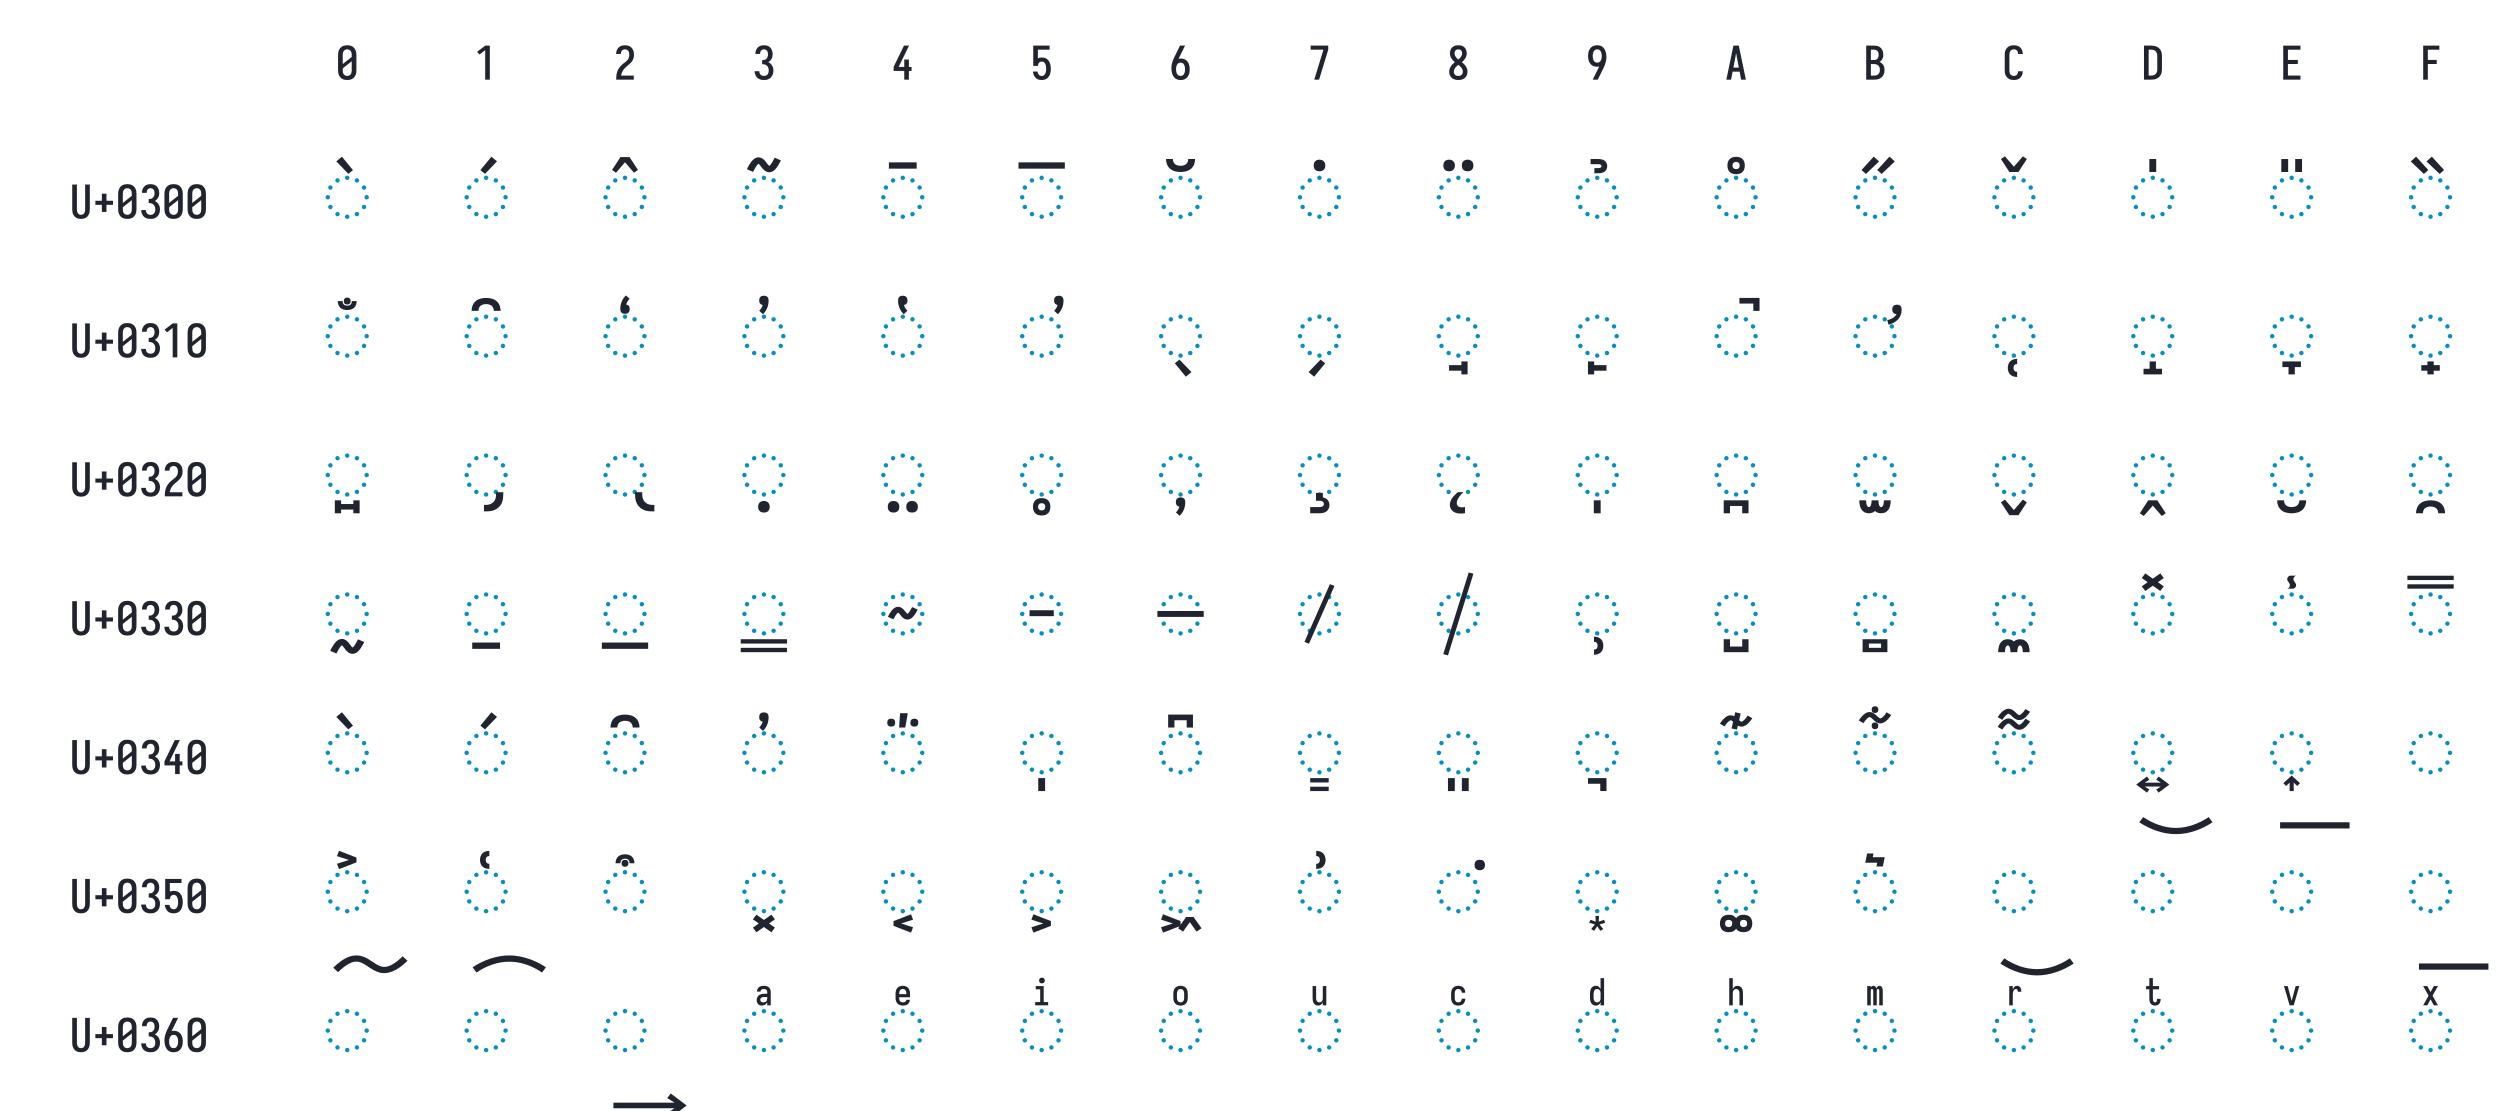 <?xml version="1.0" encoding="UTF-8" standalone="no"?>
<svg height="576" viewBox="0 0 1296 576" width="1296" xmlns="http://www.w3.org/2000/svg">
<defs>
<path d="M 250 8 Q 223 8 196 3 Q 169 -2 145 -15 Q 121 -28 102.5 -48.5 Q 84 -69 72.5 -94 Q 61 -119 56.5 -146 Q 52 -173 52 -200 L 52 -535 Q 52 -562 56.5 -589 Q 61 -616 72.5 -641 Q 84 -666 102.5 -686.5 Q 121 -707 145 -720 Q 169 -733 196 -738 Q 223 -743 250 -743 Q 277 -743 304 -738 Q 331 -733 355 -720 Q 379 -707 397.5 -686.5 Q 416 -666 427.5 -641 Q 439 -616 443.5 -589 Q 448 -562 448 -535 L 448 -200 Q 448 -173 443.5 -146 Q 439 -119 427.5 -94 Q 416 -69 397.5 -48.5 Q 379 -28 355 -15 Q 331 -2 304 3 Q 277 8 250 8 Z M 153 -337 L 347 -491 L 347 -535 Q 347 -557 342.5 -578.5 Q 338 -600 325.5 -618 Q 313 -636 292.5 -645.5 Q 272 -655 250 -655 Q 228 -655 207.5 -645.5 Q 187 -636 174.5 -618 Q 162 -600 157.5 -578.5 Q 153 -557 153 -535 Z M 250 -80 Q 272 -80 292.5 -89.5 Q 313 -99 325.5 -117 Q 338 -135 342.5 -156.5 Q 347 -178 347 -200 L 347 -398 L 153 -244 L 153 -200 Q 153 -178 157.5 -156.5 Q 162 -135 174.5 -117 Q 187 -99 207.5 -89.5 Q 228 -80 250 -80 Z " id="path1"/>
<path d="M 230 0 L 230 -637 L 107 -542 L 55 -600 L 230 -735 L 330 -735 L 330 0 Z " id="path2"/>
<path d="M 60 0 L 60 -1 Q 60 -27 61 -54 Q 62 -81 66 -107 Q 70 -133 77.5 -158.5 Q 85 -184 96.5 -207.5 Q 108 -231 123 -253 Q 138 -275 156 -294.5 Q 174 -314 194 -331 Q 214 -348 235.5 -364 Q 257 -380 277.5 -397 Q 298 -414 313 -435.5 Q 328 -457 335.5 -483 Q 343 -509 343 -535 Q 343 -557 339 -578 Q 335 -599 323.5 -617 Q 312 -635 292 -645 Q 272 -655 251 -655 Q 231 -655 213 -648 Q 195 -641 182.5 -626.5 Q 170 -612 164.5 -593 Q 159 -574 159 -555 L 159 -554 L 58 -554 L 58 -556 Q 58 -581 64 -606 Q 70 -631 82 -653.5 Q 94 -676 112 -694 Q 130 -712 152.5 -723 Q 175 -734 200 -738.5 Q 225 -743 251 -743 Q 278 -743 304.5 -737.5 Q 331 -732 354 -719 Q 377 -706 395 -685.5 Q 413 -665 424 -640.5 Q 435 -616 439.5 -589 Q 444 -562 444 -535 Q 444 -501 435 -468 Q 426 -435 407.5 -406 Q 389 -377 364 -353.5 Q 339 -330 312.5 -308.5 Q 286 -287 261 -263.5 Q 236 -240 216.5 -212.5 Q 197 -185 184 -153.5 Q 171 -122 166 -88 L 440 -88 L 440 0 Z " id="path3"/>
<path d="M 252 8 Q 226 8 200 3.5 Q 174 -1 150.5 -12 Q 127 -23 107.5 -41 Q 88 -59 75.5 -82 Q 63 -105 56.5 -130.5 Q 50 -156 50 -183 L 151 -183 Q 151 -162 157.5 -142.5 Q 164 -123 178 -108 Q 192 -93 212 -86.5 Q 232 -80 252 -80 Q 275 -80 296 -88.5 Q 317 -97 330.5 -114.5 Q 344 -132 349.5 -154 Q 355 -176 355 -198 Q 355 -217 351 -235.5 Q 347 -254 338.5 -271 Q 330 -288 316.5 -301 Q 303 -314 286 -322 Q 269 -330 250 -332 Q 231 -334 212 -334 L 212 -422 Q 229 -422 246 -424 Q 263 -426 278.5 -433 Q 294 -440 306 -452.5 Q 318 -465 325.5 -480.5 Q 333 -496 336 -513 Q 339 -530 339 -547 Q 339 -566 334.5 -585.5 Q 330 -605 319 -621 Q 308 -637 290 -646 Q 272 -655 253 -655 Q 234 -655 216.5 -647.5 Q 199 -640 188 -625.5 Q 177 -611 172 -593 Q 167 -575 167 -556 L 167 -555 L 66 -555 L 66 -558 Q 66 -582 71.5 -606.5 Q 77 -631 88.5 -653 Q 100 -675 117.5 -693 Q 135 -711 157 -722.5 Q 179 -734 203.5 -738.5 Q 228 -743 253 -743 Q 278 -743 303 -738 Q 328 -733 350.5 -721 Q 373 -709 390 -690 Q 407 -671 418 -648 Q 429 -625 434.5 -600 Q 440 -575 440 -550 Q 440 -524 434 -498.5 Q 428 -473 415.5 -450.5 Q 403 -428 384.5 -409.5 Q 366 -391 343 -379 Q 369 -368 391 -348.5 Q 413 -329 427.5 -304.5 Q 442 -280 449 -252 Q 456 -224 456 -195 Q 456 -168 450 -141.5 Q 444 -115 431.5 -91 Q 419 -67 400 -47 Q 381 -27 357 -14.5 Q 333 -2 306.5 3 Q 280 8 252 8 Z " id="path4"/>
<path d="M 282 0 L 282 -188 L 52 -188 L 52 -275 L 276 -735 L 385 -735 L 161 -275 L 282 -275 L 282 -435 L 382 -435 L 382 -275 L 440 -275 L 440 -188 L 382 -188 L 382 0 Z " id="path5"/>
<path d="M 252 8 Q 227 8 202.5 3.5 Q 178 -1 156.5 -12.5 Q 135 -24 117.5 -42 Q 100 -60 88 -81 Q 76 -102 69 -126 Q 62 -150 60 -174 L 60 -176 L 160 -176 L 161 -172 Q 164 -154 170.5 -137 Q 177 -120 188.5 -107 Q 200 -94 217 -87 Q 234 -80 252 -80 Q 269 -80 285 -87 Q 301 -94 312 -106.5 Q 323 -119 330 -135 Q 337 -151 340.5 -167.5 Q 344 -184 345.5 -201 Q 347 -218 347 -235 Q 347 -252 345.5 -269 Q 344 -286 340.5 -302.5 Q 337 -319 330.5 -334.5 Q 324 -350 313.5 -363 Q 303 -376 287 -383.5 Q 271 -391 254 -391 Q 236 -391 219.5 -384 Q 203 -377 191.5 -363 Q 180 -349 174.5 -331.5 Q 169 -314 168 -296 L 68 -296 L 68 -735 L 421 -735 L 421 -647 L 168 -647 L 168 -462 Q 188 -471 210 -474.5 Q 232 -478 254 -478 Q 284 -478 312.5 -470.5 Q 341 -463 364.5 -445.5 Q 388 -428 404.5 -403.5 Q 421 -379 430.5 -351 Q 440 -323 444 -294 Q 448 -265 448 -235 Q 448 -206 444 -176.5 Q 440 -147 430.5 -119 Q 421 -91 404 -66.5 Q 387 -42 363 -24.5 Q 339 -7 310 0.5 Q 281 8 252 8 Z " id="path6"/>
<path d="M 250 8 Q 219 8 189 -0.5 Q 159 -9 135 -28 Q 111 -47 94.5 -73.5 Q 78 -100 68.5 -129.5 Q 59 -159 55.5 -189.5 Q 52 -220 52 -250 Q 52 -291 60 -331 Q 68 -371 82 -409 Q 96 -447 114 -483.5 Q 132 -520 150 -556 L 238 -735 L 347 -735 L 240 -517 Q 232 -500 223 -483.5 Q 214 -467 205 -451 Q 217 -454 229 -455 Q 241 -456 253 -456 Q 281 -456 309.5 -449 Q 338 -442 361.5 -426 Q 385 -410 402.5 -386.5 Q 420 -363 430 -336.5 Q 440 -310 444 -281.5 Q 448 -253 448 -224 Q 448 -195 444 -166.5 Q 440 -138 429.5 -111 Q 419 -84 401.5 -60.5 Q 384 -37 360 -21 Q 336 -5 307.5 1.5 Q 279 8 250 8 Z M 250 -80 Q 266 -80 282 -85.5 Q 298 -91 309.5 -102.5 Q 321 -114 328.5 -129 Q 336 -144 340 -159.5 Q 344 -175 345.5 -191.5 Q 347 -208 347 -224 Q 347 -240 345.5 -256.5 Q 344 -273 340 -288.5 Q 336 -304 328.5 -319 Q 321 -334 309.5 -345.5 Q 298 -357 282.5 -362.5 Q 267 -368 251 -368 Q 234 -368 218.5 -362.5 Q 203 -357 191.5 -345.5 Q 180 -334 172 -319.5 Q 164 -305 160 -289 Q 156 -273 154.5 -256.5 Q 153 -240 153 -224 Q 153 -208 154.5 -191.5 Q 156 -175 160 -159.5 Q 164 -144 171.5 -129 Q 179 -114 190.5 -102.5 Q 202 -91 218 -85.5 Q 234 -80 250 -80 Z " id="path7"/>
<path d="M 138 0 L 336 -647 L 60 -647 L 60 -735 L 440 -735 L 440 -647 L 242 0 Z " id="path8"/>
<path d="M 250 8 Q 225 8 200 4 Q 175 -0 152 -10 Q 129 -20 109.5 -37 Q 90 -54 77.5 -75.5 Q 65 -97 58.5 -121.5 Q 52 -146 52 -172 Q 52 -203 62 -232.5 Q 72 -262 88.5 -288 Q 105 -314 127 -336 Q 149 -358 174 -378 Q 152 -396 132.5 -417 Q 113 -438 98.5 -462.5 Q 84 -487 76 -514.5 Q 68 -542 68 -570 Q 68 -594 73.5 -617 Q 79 -640 90.5 -661 Q 102 -682 119.5 -698.5 Q 137 -715 158 -725 Q 179 -735 202.5 -739 Q 226 -743 250 -743 Q 274 -743 297.5 -739 Q 321 -735 342 -725 Q 363 -715 380.5 -698.5 Q 398 -682 409.5 -661 Q 421 -640 426.5 -617 Q 432 -594 432 -570 Q 432 -542 424 -514.5 Q 416 -487 401.5 -462.5 Q 387 -438 367.5 -417 Q 348 -396 326 -378 Q 351 -358 373 -336 Q 395 -314 411.5 -288 Q 428 -262 438 -232.5 Q 448 -203 448 -172 Q 448 -146 441.5 -121.5 Q 435 -97 422.5 -75.5 Q 410 -54 390.5 -37 Q 371 -20 348 -10 Q 325 -0 300 4 Q 275 8 250 8 Z M 250 -435 Q 266 -447 280.5 -461.5 Q 295 -476 306.5 -493 Q 318 -510 325 -529.5 Q 332 -549 332 -569 Q 332 -586 326.5 -602.5 Q 321 -619 310 -631.5 Q 299 -644 283 -649.5 Q 267 -655 250 -655 Q 233 -655 217 -649.5 Q 201 -644 190 -631.5 Q 179 -619 173.5 -602.5 Q 168 -586 168 -569 Q 168 -549 175 -529.5 Q 182 -510 193.5 -493 Q 205 -476 219.5 -461.5 Q 234 -447 250 -435 Z M 250 -80 Q 269 -80 287.5 -85.5 Q 306 -91 320 -104 Q 334 -117 340.5 -135.5 Q 347 -154 347 -173 Q 347 -196 338.5 -217.5 Q 330 -239 316.5 -257.5 Q 303 -276 285.5 -291 Q 268 -306 250 -320 Q 232 -306 214.5 -291 Q 197 -276 183.5 -257.5 Q 170 -239 161.5 -217.5 Q 153 -196 153 -173 Q 153 -154 159.5 -135.5 Q 166 -117 180 -104 Q 194 -91 212.5 -85.5 Q 231 -80 250 -80 Z " id="path9"/>
<path d="M 262 0 L 153 0 L 260 -218 Q 268 -235 277 -251.5 Q 286 -268 295 -284 Q 283 -281 271 -280 Q 259 -279 247 -279 Q 219 -279 190.5 -286 Q 162 -293 138.5 -309 Q 115 -325 97.5 -348.5 Q 80 -372 70 -398.5 Q 60 -425 56 -453.5 Q 52 -482 52 -511 Q 52 -540 56 -568.5 Q 60 -597 70.5 -624 Q 81 -651 98.5 -674.5 Q 116 -698 140 -714 Q 164 -730 192.5 -736.5 Q 221 -743 250 -743 Q 281 -743 311 -734.5 Q 341 -726 365 -707 Q 389 -688 405.5 -661.5 Q 422 -635 431.5 -605.5 Q 441 -576 444.5 -545.5 Q 448 -515 448 -485 Q 448 -444 440 -404 Q 432 -364 418 -326 Q 404 -288 386 -251.5 Q 368 -215 350 -179 Z M 249 -367 Q 266 -367 281.5 -372.5 Q 297 -378 308.5 -389.5 Q 320 -401 328 -415.5 Q 336 -430 340 -446 Q 344 -462 345.5 -478.5 Q 347 -495 347 -511 Q 347 -527 345.5 -543.5 Q 344 -560 340 -575.5 Q 336 -591 328.5 -606 Q 321 -621 309.5 -632.5 Q 298 -644 282 -649.5 Q 266 -655 250 -655 Q 234 -655 218 -649.5 Q 202 -644 190.5 -632.5 Q 179 -621 171.5 -606 Q 164 -591 160 -575.5 Q 156 -560 154.5 -543.5 Q 153 -527 153 -511 Q 153 -495 154.5 -478.5 Q 156 -462 160 -446.5 Q 164 -431 171.5 -416 Q 179 -401 190.5 -389.5 Q 202 -378 217.5 -372.5 Q 233 -367 249 -367 Z " id="path10"/>
<path d="M 39 0 L 192 -735 L 308 -735 L 461 0 L 358 0 L 326 -172 L 174 -172 L 142 0 Z M 309 -260 L 265 -490 Q 262 -511 258 -531.5 Q 254 -552 250 -572 Q 246 -552 242 -531.5 Q 238 -511 235 -490 L 191 -260 Z " id="path11"/>
<path d="M 60 0 L 60 -735 L 234 -735 Q 261 -735 287 -730.5 Q 313 -726 336 -714 Q 359 -702 377.5 -682.5 Q 396 -663 408 -639.5 Q 420 -616 424.5 -590 Q 429 -564 429 -538 Q 429 -515 425 -492 Q 421 -469 410.5 -448.5 Q 400 -428 383.5 -411 Q 367 -394 347 -383 Q 372 -373 393.5 -355.5 Q 415 -338 429.5 -314.5 Q 444 -291 450 -264 Q 456 -237 456 -210 Q 456 -181 450 -152.5 Q 444 -124 430 -98.5 Q 416 -73 394.5 -53.5 Q 373 -34 347 -21.5 Q 321 -9 292 -4.5 Q 263 -0 234 0 Z M 161 -424 L 234 -424 Q 255 -424 274.5 -432.5 Q 294 -441 306.5 -457.5 Q 319 -474 324 -494.5 Q 329 -515 329 -536 Q 329 -557 324 -577.5 Q 319 -598 306.5 -614.5 Q 294 -631 274.5 -639 Q 255 -647 234 -647 L 161 -647 Z M 161 -88 L 234 -88 Q 251 -88 267 -91 Q 283 -94 297.5 -101.5 Q 312 -109 323.5 -121 Q 335 -133 342.5 -148 Q 350 -163 352.5 -179 Q 355 -195 355 -212 Q 355 -228 352.5 -244.5 Q 350 -261 343 -276 Q 336 -291 324.5 -303 Q 313 -315 298 -322.5 Q 283 -330 267 -333 Q 251 -336 234 -336 L 161 -336 Z " id="path12"/>
<path d="M 247 8 Q 220 8 193.5 2.5 Q 167 -3 143.5 -16 Q 120 -29 101.5 -49.5 Q 83 -70 72 -94.5 Q 61 -119 56.5 -146 Q 52 -173 52 -200 L 52 -535 Q 52 -562 56.5 -589 Q 61 -616 72 -640.5 Q 83 -665 101.5 -685.5 Q 120 -706 143.5 -719 Q 167 -732 193.5 -737.5 Q 220 -743 247 -743 Q 273 -743 298 -738.5 Q 323 -734 346 -723 Q 369 -712 387.5 -694 Q 406 -676 418 -653.5 Q 430 -631 436 -606 Q 442 -581 442 -556 L 442 -554 L 341 -554 L 341 -555 Q 341 -575 335.5 -593.5 Q 330 -612 317 -627 Q 304 -642 285.5 -648.5 Q 267 -655 247 -655 Q 226 -655 206 -645.5 Q 186 -636 173.5 -618 Q 161 -600 157 -578.5 Q 153 -557 153 -535 L 153 -200 Q 153 -178 157 -156.5 Q 161 -135 173.5 -117 Q 186 -99 206 -89.5 Q 226 -80 247 -80 Q 267 -80 285.5 -86.5 Q 304 -93 317 -108 Q 330 -123 335.5 -141.5 Q 341 -160 341 -180 L 341 -181 L 442 -181 L 442 -179 Q 442 -154 436 -129 Q 430 -104 418 -81.5 Q 406 -59 387.5 -41 Q 369 -23 346 -12 Q 323 -1 298 3.5 Q 273 8 247 8 Z " id="path13"/>
<path d="M 60 0 L 60 -735 L 219 -735 Q 249 -735 279 -730 Q 309 -725 336.5 -712 Q 364 -699 386 -678.5 Q 408 -658 422 -631.5 Q 436 -605 442 -575 Q 448 -545 448 -515 L 448 -220 Q 448 -190 442 -160 Q 436 -130 422 -103.5 Q 408 -77 386 -56.5 Q 364 -36 336.5 -23 Q 309 -10 279 -5 Q 249 -0 219 0 Z M 161 -88 L 219 -88 Q 237 -88 254 -91 Q 271 -94 286.5 -102.5 Q 302 -111 314 -124 Q 326 -137 333.5 -152.5 Q 341 -168 344 -185.5 Q 347 -203 347 -220 L 347 -515 Q 347 -532 344 -549.5 Q 341 -567 333.5 -582.5 Q 326 -598 314 -611 Q 302 -624 286.5 -632.5 Q 271 -641 254 -644 Q 237 -647 219 -647 L 161 -647 Z " id="path14"/>
<path d="M 68 0 L 68 -735 L 440 -735 L 440 -647 L 169 -647 L 169 -426 L 383 -426 L 383 -338 L 169 -338 L 169 -88 L 440 -88 L 440 0 Z " id="path15"/>
<path d="M 91 0 L 91 -735 L 440 -735 L 440 -647 L 191 -647 L 191 -426 L 383 -426 L 383 -338 L 191 -338 L 191 0 Z " id="path16"/>
<path d="M 250 8 Q 223 8 196.5 2.5 Q 170 -3 147 -16.5 Q 124 -30 106.5 -50.5 Q 89 -71 78.5 -95.5 Q 68 -120 64 -146.5 Q 60 -173 60 -200 L 60 -735 L 161 -735 L 161 -200 Q 161 -186 162.5 -172 Q 164 -158 168 -144.5 Q 172 -131 179.5 -118.5 Q 187 -106 197.5 -97 Q 208 -88 222 -84 Q 236 -80 250 -80 Q 264 -80 278 -84 Q 292 -88 302.5 -97 Q 313 -106 320.5 -118.5 Q 328 -131 332 -144.5 Q 336 -158 337.5 -172 Q 339 -186 339 -200 L 339 -735 L 440 -735 L 440 -200 Q 440 -173 436 -146.5 Q 432 -120 421.5 -95.5 Q 411 -71 393.5 -50.5 Q 376 -30 353 -16.5 Q 330 -3 303.5 2.5 Q 277 8 250 8 Z " id="path17"/>
<path d="M 300 -143 L 200 -143 L 200 -296 L 60 -296 L 60 -384 L 200 -384 L 200 -537 L 300 -537 L 300 -384 L 440 -384 L 440 -296 L 300 -296 Z " id="path18"/>
<path d="M 250 -526 Q 240 -526 233 -533 Q 226 -540 226 -550 Q 226 -560 233 -567 Q 240 -574 250 -574 Q 260 -574 267 -567 Q 274 -560 274 -550 Q 274 -540 267 -533 Q 260 -526 250 -526 Z M 145 -498 Q 135 -498 128 -505 Q 121 -512 121 -522 Q 121 -531 128 -538.5 Q 135 -546 145 -546 Q 155 -546 162 -538.5 Q 169 -531 169 -522 Q 169 -512 162 -505 Q 155 -498 145 -498 Z M 355 -498 Q 345 -498 338 -505 Q 331 -512 331 -522 Q 331 -531 338 -538.5 Q 345 -546 355 -546 Q 365 -546 372 -538.5 Q 379 -531 379 -522 Q 379 -512 372 -505 Q 365 -498 355 -498 Z M 68 -421 Q 59 -421 51.5 -428 Q 44 -435 44 -445 Q 44 -455 51.5 -462 Q 59 -469 68 -469 Q 78 -469 85 -462 Q 92 -455 92 -445 Q 92 -435 85 -428 Q 78 -421 68 -421 Z M 432 -421 Q 422 -421 415 -428 Q 408 -435 408 -445 Q 408 -455 415 -462 Q 422 -469 432 -469 Q 441 -469 448.5 -462 Q 456 -455 456 -445 Q 456 -435 448.5 -428 Q 441 -421 432 -421 Z M 40 -316 Q 30 -316 23 -323 Q 16 -330 16 -340 Q 16 -350 23 -357 Q 30 -364 40 -364 Q 50 -364 57 -357 Q 64 -350 64 -340 Q 64 -330 57 -323 Q 50 -316 40 -316 Z M 460 -316 Q 450 -316 443 -323 Q 436 -330 436 -340 Q 436 -350 443 -357 Q 450 -364 460 -364 Q 470 -364 477 -357 Q 484 -350 484 -340 Q 484 -330 477 -323 Q 470 -316 460 -316 Z M 432 -211 Q 422 -211 415 -218 Q 408 -225 408 -235 Q 408 -245 415 -252 Q 422 -259 432 -259 Q 441 -259 448.5 -252 Q 456 -245 456 -235 Q 456 -225 448.5 -218 Q 441 -211 432 -211 Z M 68 -211 Q 59 -211 51.5 -218 Q 44 -225 44 -235 Q 44 -245 51.5 -252 Q 59 -259 68 -259 Q 78 -259 85 -252 Q 92 -245 92 -235 Q 92 -225 85 -218 Q 78 -211 68 -211 Z M 355 -134 Q 345 -134 338 -141.5 Q 331 -149 331 -158 Q 331 -168 338 -175 Q 345 -182 355 -182 Q 365 -182 372 -175 Q 379 -168 379 -158 Q 379 -149 372 -141.5 Q 365 -134 355 -134 Z M 145 -134 Q 135 -134 128 -141.5 Q 121 -149 121 -158 Q 121 -168 128 -175 Q 135 -182 145 -182 Q 155 -182 162 -175 Q 169 -168 169 -158 Q 169 -149 162 -141.5 Q 155 -134 145 -134 Z M 250 -106 Q 240 -106 233 -113 Q 226 -120 226 -130 Q 226 -140 233 -147 Q 240 -154 250 -154 Q 260 -154 267 -147 Q 274 -140 274 -130 Q 274 -120 267 -113 Q 260 -106 250 -106 Z " id="path19"/>
<path d="M -238 -593 L -368 -728 L -307 -778 L -188 -633 Z " id="path20"/>
<path d="M -262 -593 L -312 -633 L -193 -778 L -132 -728 Z " id="path21"/>
<path d="M -347 -605 L -390 -635 L -299 -774 L -201 -774 L -110 -635 L -153 -605 L -250 -718 Z " id="path22"/>
<path d="M -192 -610 Q -197 -610 -202 -611 Q -207 -612 -211.5 -613 Q -216 -614 -220.5 -616 Q -225 -618 -229.5 -620.5 Q -234 -623 -237.5 -625.5 Q -241 -628 -244.5 -631 Q -248 -634 -252 -637.5 Q -256 -641 -259.5 -644.5 Q -263 -648 -266 -652 Q -269 -656 -271.5 -659.5 Q -274 -663 -277 -666.5 Q -280 -670 -283.5 -674.5 Q -287 -679 -290 -683 Q -293 -687 -296 -690.5 Q -299 -694 -302.5 -697.5 Q -306 -701 -308 -703 Q -311 -701 -313 -699 Q -315 -697 -318.5 -693 Q -322 -689 -323 -687.5 Q -324 -686 -326 -683.5 Q -328 -681 -329.5 -679 Q -331 -677 -333 -674 Q -335 -671 -336.5 -668 Q -338 -665 -340 -662 Q -342 -659 -344 -655.5 Q -346 -652 -348 -648.5 Q -350 -645 -352.5 -640.5 Q -355 -636 -357 -632 Q -359 -628 -361.5 -623 Q -364 -618 -366 -614 L -434 -643 Q -425 -661 -416.5 -676 Q -408 -691 -400 -703.5 Q -392 -716 -384 -726.5 Q -376 -737 -364 -747.5 Q -352 -758 -338 -764.5 Q -324 -771 -308 -771 Q -298 -771 -288.5 -768.5 Q -279 -766 -270.5 -761 Q -262 -756 -254.5 -750 Q -247 -744 -240.5 -736.5 Q -234 -729 -229 -722.5 Q -224 -716 -217 -706.5 Q -210 -697 -204.5 -690.5 Q -199 -684 -192 -679 Q -189 -681 -187 -682.5 Q -185 -684 -181.5 -688 Q -178 -692 -177 -693.5 Q -176 -695 -174 -697.5 Q -172 -700 -170.5 -702 Q -169 -704 -167 -707 Q -165 -710 -163.5 -713 Q -162 -716 -160 -719 Q -158 -722 -156 -725.5 Q -154 -729 -152 -733 Q -150 -737 -147.5 -741 Q -145 -745 -143 -749 Q -141 -753 -138.5 -758 Q -136 -763 -134 -768 L -66 -738 Q -75 -720 -83.5 -705 Q -92 -690 -100 -677.5 Q -108 -665 -116 -654.5 Q -124 -644 -136 -633.5 Q -148 -623 -162 -616.5 Q -176 -610 -192 -610 Z " id="path23"/>
<path d="M -400 -649 L -400 -717 L -100 -717 L -100 -649 Z " id="path24"/>
<path d="M -500 -649 L -500 -717 L 0 -717 L 0 -649 Z " id="path25"/>
<path d="M -250 -613 Q -280 -613 -309.5 -620.5 Q -339 -628 -362 -647 Q -385 -666 -396 -694.5 Q -407 -723 -407 -753 L -333 -753 Q -333 -737 -327 -722 Q -321 -707 -309 -697.5 Q -297 -688 -281.5 -684 Q -266 -680 -250 -680 Q -234 -680 -218.5 -684 Q -203 -688 -191 -697.5 Q -179 -707 -173 -722 Q -167 -737 -167 -753 L -93 -753 Q -93 -723 -104 -694.5 Q -115 -666 -138 -647 Q -161 -628 -190.5 -620.5 Q -220 -613 -250 -613 Z " id="path26"/>
<path d="M -250 -621 Q -263 -621 -275 -624.5 Q -287 -628 -296 -637 Q -305 -646 -308.5 -658 Q -312 -670 -312 -683 Q -312 -696 -308.5 -708 Q -305 -720 -296 -729 Q -287 -738 -275 -742 Q -263 -746 -250 -746 Q -237 -746 -225 -742 Q -213 -738 -204 -729 Q -195 -720 -191 -708 Q -187 -696 -187 -683 Q -187 -670 -191 -658 Q -195 -646 -204 -637 Q -213 -628 -225 -624.5 Q -237 -621 -250 -621 Z " id="path27"/>
<path d="M -150 -621 Q -163 -621 -175 -624.5 Q -187 -628 -196 -637 Q -205 -646 -208.5 -658 Q -212 -670 -212 -683 Q -212 -696 -208.5 -708 Q -205 -720 -196 -729 Q -187 -738 -175 -742 Q -163 -746 -150 -746 Q -137 -746 -125 -742 Q -113 -738 -104 -729 Q -95 -720 -91 -708 Q -87 -696 -87 -683 Q -87 -670 -91 -658 Q -95 -646 -104 -637 Q -113 -628 -125 -624.5 Q -137 -621 -150 -621 Z M -350 -621 Q -363 -621 -375 -624.5 Q -387 -628 -396 -637 Q -405 -646 -408.5 -658 Q -412 -670 -412 -683 Q -412 -696 -408.5 -708 Q -405 -720 -396 -729 Q -387 -738 -375 -742 Q -363 -746 -350 -746 Q -337 -746 -325 -742 Q -313 -738 -304 -729 Q -295 -720 -291 -708 Q -287 -696 -287 -683 Q -287 -670 -291 -658 Q -295 -646 -304 -637 Q -313 -628 -325 -624.5 Q -337 -621 -350 -621 Z " id="path28"/>
<path d="M -281 -599 L -281 -655 L -239 -655 Q -233 -655 -227.5 -655.5 Q -222 -656 -216.5 -658.5 Q -211 -661 -207.5 -665.5 Q -204 -670 -204 -676 Q -204 -682 -207.5 -686.5 Q -211 -691 -216.5 -693.5 Q -222 -696 -227.5 -696.5 Q -233 -697 -239 -697 L -322 -697 L -322 -753 L -239 -753 Q -221 -753 -203.5 -749.5 Q -186 -746 -171.5 -736 Q -157 -726 -149.5 -710 Q -142 -694 -142 -676 Q -142 -658 -149.5 -642 Q -157 -626 -171.5 -616 Q -186 -606 -203.5 -602.5 Q -221 -599 -239 -599 Z " id="path29"/>
<path d="M -250 -589 Q -269 -589 -287.5 -594.5 Q -306 -600 -319.5 -613.5 Q -333 -627 -338.5 -645.5 Q -344 -664 -344 -683 Q -344 -702 -338.5 -720.5 Q -333 -739 -319.5 -752.5 Q -306 -766 -287.5 -771.5 Q -269 -777 -250 -777 Q -231 -777 -212.5 -771.5 Q -194 -766 -180.5 -752.5 Q -167 -739 -161.5 -720.5 Q -156 -702 -156 -683 Q -156 -664 -161.5 -645.5 Q -167 -627 -180.5 -613.5 Q -194 -600 -212.5 -594.5 Q -231 -589 -250 -589 Z M -250 -644 Q -242 -644 -234.5 -646.5 Q -227 -649 -221.5 -654.5 Q -216 -660 -213.5 -667.5 Q -211 -675 -211 -683 Q -211 -691 -213.5 -698.5 Q -216 -706 -221.5 -711.5 Q -227 -717 -234.5 -719.5 Q -242 -722 -250 -722 Q -258 -722 -265.5 -719.5 Q -273 -717 -278.5 -711.5 Q -284 -706 -286.5 -698.5 Q -289 -691 -289 -683 Q -289 -675 -286.5 -667.5 Q -284 -660 -278.5 -654.5 Q -273 -649 -265.5 -646.5 Q -258 -644 -250 -644 Z " id="path30"/>
<path d="M -178 -592 L -226 -634 L -94 -779 L -36 -727 Z M -348 -592 L -396 -634 L -264 -779 L -206 -727 Z " id="path31"/>
<path d="M -299 -613 L -390 -753 L -347 -782 L -250 -670 L -153 -782 L -110 -753 L -201 -613 Z " id="path32"/>
<path d="M -287 -613 L -287 -753 L -213 -753 L -213 -613 Z " id="path33"/>
<path d="M -212 -613 L -212 -753 L -138 -753 L -138 -613 Z M -362 -613 L -362 -753 L -288 -753 L -288 -613 Z " id="path34"/>
<path d="M -152 -592 L -294 -727 L -236 -779 L -104 -634 Z M -322 -592 L -464 -727 L -406 -779 L -274 -634 Z " id="path35"/>
<path d="M -250 -682 Q -258 -682 -265 -684 Q -272 -686 -277.5 -691.5 Q -283 -697 -285 -704.5 Q -287 -712 -287 -719 Q -287 -727 -285 -734 Q -283 -741 -277.5 -746.5 Q -272 -752 -265 -754.5 Q -258 -757 -250 -757 Q -242 -757 -235 -754.5 Q -228 -752 -222.5 -746.5 Q -217 -741 -215 -734 Q -213 -727 -213 -719 Q -213 -712 -215 -704.5 Q -217 -697 -222.5 -691.5 Q -228 -686 -235 -684 Q -242 -682 -250 -682 Z M -250 -622 Q -270 -622 -290 -627.5 Q -310 -633 -324.5 -646.5 Q -339 -660 -345.5 -679.5 Q -352 -699 -352 -719 L -300 -719 Q -300 -709 -297 -699 Q -294 -689 -287 -682 Q -280 -675 -270 -672 Q -260 -669 -250 -669 Q -240 -669 -230 -672 Q -220 -675 -213 -682 Q -206 -689 -203 -699 Q -200 -709 -200 -719 L -148 -719 Q -148 -699 -154.5 -679.5 Q -161 -660 -175.5 -646.5 Q -190 -633 -210 -627.5 Q -230 -622 -250 -622 Z " id="path36"/>
<path d="M -407 -613 Q -407 -643 -396 -671.5 Q -385 -700 -362 -719 Q -339 -738 -309.5 -745.5 Q -280 -753 -250 -753 Q -220 -753 -190.5 -745.5 Q -161 -738 -138 -719 Q -115 -700 -104 -671.5 Q -93 -643 -93 -613 L -167 -613 Q -167 -629 -173 -644 Q -179 -659 -191 -668.5 Q -203 -678 -218.5 -682 Q -234 -686 -250 -686 Q -266 -686 -281.5 -682 Q -297 -678 -309 -668.5 Q -321 -659 -327 -644 Q -333 -629 -333 -613 Z " id="path37"/>
<path d="M -250 -581 Q -260 -581 -270 -584 Q -280 -587 -287.5 -594 Q -295 -601 -298 -611 Q -301 -621 -301 -632 Q -301 -652 -297.5 -672.5 Q -294 -693 -286 -712.5 Q -278 -732 -266.5 -749 Q -255 -766 -240 -780 L -200 -744 Q -213 -731 -222.5 -715 Q -232 -699 -237 -682 Q -229 -680 -221 -676 Q -213 -672 -208 -665 Q -203 -658 -201 -649 Q -199 -640 -199 -632 Q -199 -621 -202 -611 Q -205 -601 -212.5 -594 Q -220 -587 -230 -584 Q -240 -581 -250 -581 Z " id="path38"/>
<path d="M -260 -577 L -300 -614 Q -287 -627 -277.5 -643 Q -268 -659 -263 -676 Q -271 -678 -279 -682 Q -287 -686 -292 -693 Q -297 -700 -299 -708.5 Q -301 -717 -301 -726 Q -301 -736 -298 -746.5 Q -295 -757 -287.5 -764 Q -280 -771 -270 -774 Q -260 -777 -250 -777 Q -240 -777 -230 -774 Q -220 -771 -212.5 -764 Q -205 -757 -202 -746.5 Q -199 -736 -199 -726 Q -199 -705 -202.5 -685 Q -206 -665 -214 -645.5 Q -222 -626 -233.5 -609 Q -245 -592 -260 -577 Z " id="path39"/>
<path d="M -240 -577 Q -255 -592 -266.5 -609 Q -278 -626 -286 -645.5 Q -294 -665 -297.5 -685 Q -301 -705 -301 -726 Q -301 -736 -298 -746.5 Q -295 -757 -287.5 -764 Q -280 -771 -270 -774 Q -260 -777 -250 -777 Q -240 -777 -230 -774 Q -220 -771 -212.5 -764 Q -205 -757 -202 -746.5 Q -199 -736 -199 -726 Q -199 -717 -201 -708.5 Q -203 -700 -208 -693 Q -213 -686 -221 -682 Q -229 -678 -237 -676 Q -232 -659 -222.5 -643 Q -213 -627 -200 -614 Z " id="path40"/>
<path d="M -75 -577 L -115 -614 Q -102 -627 -92.5 -643 Q -83 -659 -78 -676 Q -86 -678 -94 -682 Q -102 -686 -107 -693 Q -112 -700 -114 -708.5 Q -116 -717 -116 -726 Q -116 -736 -113 -746.5 Q -110 -757 -102.5 -764 Q -95 -771 -85 -774 Q -75 -777 -65 -777 Q -55 -777 -45 -774 Q -35 -771 -27.5 -764 Q -20 -757 -17 -746.5 Q -14 -736 -14 -726 Q -14 -705 -17.5 -685 Q -21 -665 -29 -645.5 Q -37 -626 -48.5 -609 Q -60 -592 -75 -577 Z " id="path41"/>
<path d="M -193 98 L -312 -47 L -262 -87 L -132 48 Z " id="path42"/>
<path d="M -307 98 L -368 48 L -238 -87 L -188 -47 Z " id="path43"/>
<path d="M -217 73 L -217 33 L -350 33 L -350 -27 L -217 -27 L -217 -67 L -150 -67 L -150 73 Z " id="path44"/>
<path d="M -350 73 L -350 -67 L -283 -67 L -283 -27 L -150 -27 L -150 33 L -283 33 L -283 73 Z " id="path45"/>
<path d="M -64 -613 L -64 -692 L -214 -692 L -214 -753 L 3 -753 L 3 -613 Z " id="path46"/>
<path d="M -103 -463 L -118 -512 Q -103 -516 -88.5 -521.5 Q -74 -527 -60.5 -534.5 Q -47 -542 -36 -553 Q -25 -564 -18 -577 L -18 -578 Q -27 -578 -36.5 -581.5 Q -46 -585 -52.5 -592.5 Q -59 -600 -61.5 -609.5 Q -64 -619 -64 -629 Q -64 -639 -61 -649 Q -58 -659 -50.5 -666.5 Q -43 -674 -33 -677 Q -23 -680 -13 -680 Q -2 -680 8 -676.5 Q 18 -673 25.5 -665.5 Q 33 -658 35.5 -647.5 Q 38 -637 38 -627 Q 38 -597 28 -569 Q 18 -541 -2 -519.5 Q -22 -498 -48.5 -484.5 Q -75 -471 -103 -463 Z " id="path47"/>
<path d="M -215 101 Q -235 101 -254.5 95 Q -274 89 -288.5 75.5 Q -303 62 -309.5 42.5 Q -316 23 -316 3 Q -316 -17 -309.5 -36.5 Q -303 -56 -288.5 -69.5 Q -274 -83 -254.5 -89 Q -235 -95 -215 -95 L -215 -39 Q -223 -39 -231 -36.5 Q -239 -34 -244.5 -27.5 Q -250 -21 -252 -13 Q -254 -5 -254 3 Q -254 11 -252 19 Q -250 27 -244.5 33.5 Q -239 40 -231 42.5 Q -223 45 -215 45 Z " id="path48"/>
<path d="M -350 73 L -350 12 L -284 12 L -284 -67 L -216 -67 L -216 12 L -150 12 L -150 73 Z " id="path49"/>
<path d="M -284 73 L -284 -6 L -350 -6 L -350 -67 L -150 -67 L -150 -6 L -216 -6 L -216 73 Z " id="path50"/>
<path d="M -284 73 L -284 33 L -350 33 L -350 -27 L -284 -27 L -284 -67 L -216 -67 L -216 -27 L -150 -27 L -150 33 L -216 33 L -216 73 Z " id="path51"/>
<path d="M -384 73 L -384 -67 L -316 -67 L -316 -27 L -184 -27 L -184 -67 L -116 -67 L -116 73 L -184 73 L -184 33 L -316 33 L -316 73 Z " id="path52"/>
<path d="M -273 53 L -273 -17 Q -255 -17 -237 -18.5 Q -219 -20 -202.5 -27 Q -186 -34 -172.5 -47 Q -159 -60 -152 -76.5 Q -145 -93 -143.5 -111 Q -142 -129 -142 -147 L -142 -155 L -64 -155 L -64 -147 Q -64 -119 -67 -90.5 Q -70 -62 -81.5 -36.5 Q -93 -11 -114.5 8.5 Q -136 28 -162 38.5 Q -188 49 -216.5 51 Q -245 53 -273 53 Z " id="path53"/>
<path d="M 67 53 Q 39 53 10.5 51 Q -18 49 -44 38.5 Q -70 28 -91 8.5 Q -112 -11 -124 -36.5 Q -136 -62 -139 -90.5 Q -142 -119 -142 -147 L -142 -155 L -64 -155 L -64 -147 Q -64 -129 -62.5 -111 Q -61 -93 -53.5 -76.5 Q -46 -60 -33 -47 Q -20 -34 -3.5 -27 Q 13 -20 31 -18.5 Q 49 -17 67 -17 Z " id="path54"/>
<path d="M -250 65 Q -263 65 -275 61.5 Q -287 58 -296 49 Q -305 40 -308.5 28 Q -312 16 -312 3 Q -312 -10 -308.5 -22 Q -305 -34 -296 -43 Q -287 -52 -275 -56 Q -263 -60 -250 -60 Q -237 -60 -225 -56 Q -213 -52 -204 -43 Q -195 -34 -191 -22 Q -187 -10 -187 3 Q -187 16 -191 28 Q -195 40 -204 49 Q -213 58 -225 61.5 Q -237 65 -250 65 Z " id="path55"/>
<path d="M -350 65 Q -363 65 -375 61.5 Q -387 58 -396 49 Q -405 40 -408.5 28 Q -412 16 -412 3 Q -412 -10 -408.5 -22 Q -405 -34 -396 -43 Q -387 -52 -375 -56 Q -363 -60 -350 -60 Q -337 -60 -325 -56 Q -313 -52 -304 -43 Q -295 -34 -291 -22 Q -287 -10 -287 3 Q -287 16 -291 28 Q -295 40 -304 49 Q -313 58 -325 61.5 Q -337 65 -350 65 Z M -150 65 Q -163 65 -175 61.5 Q -187 58 -196 49 Q -205 40 -208.5 28 Q -212 16 -212 3 Q -212 -10 -208.5 -22 Q -205 -34 -196 -43 Q -187 -52 -175 -56 Q -163 -60 -150 -60 Q -137 -60 -125 -56 Q -113 -52 -104 -43 Q -95 -34 -91 -22 Q -87 -10 -87 3 Q -87 16 -91 28 Q -95 40 -104 49 Q -113 58 -125 61.5 Q -137 65 -150 65 Z " id="path56"/>
<path d="M -250 97 Q -269 97 -287.5 91.5 Q -306 86 -319.5 72.5 Q -333 59 -338.5 40.5 Q -344 22 -344 3 Q -344 -16 -338.5 -34.5 Q -333 -53 -319.5 -66.5 Q -306 -80 -287.5 -85.5 Q -269 -91 -250 -91 Q -231 -91 -212.5 -85.5 Q -194 -80 -180.5 -66.5 Q -167 -53 -161.5 -34.5 Q -156 -16 -156 3 Q -156 22 -161.5 40.5 Q -167 59 -180.5 72.5 Q -194 86 -212.5 91.5 Q -231 97 -250 97 Z M -250 42 Q -242 42 -234.5 39.5 Q -227 37 -221.5 31.5 Q -216 26 -213.5 18.5 Q -211 11 -211 3 Q -211 -5 -213.5 -12.5 Q -216 -20 -221.5 -25.5 Q -227 -31 -234.5 -33.5 Q -242 -36 -250 -36 Q -258 -36 -265.5 -33.5 Q -273 -31 -278.5 -25.5 Q -284 -20 -286.5 -12.5 Q -289 -5 -289 3 Q -289 11 -286.5 18.5 Q -284 26 -278.5 31.5 Q -273 37 -265.5 39.5 Q -258 42 -250 42 Z " id="path57"/>
<path d="M -260 100 L -300 64 Q -287 51 -277.5 35 Q -268 19 -263 2 Q -271 0 -279 -4 Q -287 -8 -292 -15 Q -297 -22 -299 -31 Q -301 -40 -301 -48 Q -301 -59 -298 -69 Q -295 -79 -287.5 -86 Q -280 -93 -270 -96 Q -260 -99 -250 -99 Q -240 -99 -230 -96 Q -220 -93 -212.5 -86 Q -205 -79 -202 -69 Q -199 -59 -199 -48 Q -199 -28 -202.5 -7.5 Q -206 13 -214 32.5 Q -222 52 -233.5 69 Q -245 86 -260 100 Z " id="path58"/>
<path d="M -350 73 L -350 6 L -250 6 Q -242 6 -234 4.5 Q -226 3 -218.5 -0.5 Q -211 -4 -206.5 -11 Q -202 -18 -202 -26 Q -202 -35 -206 -42.5 Q -210 -50 -217.5 -54.5 Q -225 -59 -233.5 -60.5 Q -242 -62 -250 -62 L -287 -62 L -287 -147 L -213 -147 L -213 -99 Q -198 -96 -184.5 -89 Q -171 -82 -161 -70.5 Q -151 -59 -146.5 -44.5 Q -142 -30 -142 -15 Q -142 5 -150.5 23.5 Q -159 42 -175 53.5 Q -191 65 -210.5 69 Q -230 73 -250 73 Z " id="path59"/>
<path d="M -224 76 Q -245 76 -266 71.5 Q -287 67 -304.5 54.5 Q -322 42 -332 22.5 Q -342 3 -342 -18 Q -342 -39 -333.5 -59.5 Q -325 -80 -312 -97.5 Q -299 -115 -283 -129.5 Q -267 -144 -248 -155 L -200 -155 L -200 -147 Q -214 -138 -225.5 -125.5 Q -237 -113 -245.5 -98.5 Q -254 -84 -260.5 -68.5 Q -267 -53 -267 -36 Q -267 -26 -262.5 -16.5 Q -258 -7 -250 -1.5 Q -242 4 -231.5 6.5 Q -221 9 -211 9 Q -203 9 -194.5 7.5 Q -186 6 -178 5 L -178 72 Q -189 74 -200.5 75 Q -212 76 -224 76 Z " id="path60"/>
<path d="M -287 73 L -287 -67 L -213 -67 L -213 73 Z " id="path61"/>
<path d="M -384 73 L -384 -67 L -116 -67 L -116 73 L -184 73 L -184 -6 L -316 -6 L -316 73 Z " id="path62"/>
<path d="M -316 73 Q -333 73 -349 68 Q -365 63 -377.5 52.5 Q -390 42 -398.5 28 Q -407 14 -411.5 -2 Q -416 -18 -418 -34.5 Q -420 -51 -420 -67 L -346 -67 Q -346 -60 -345.5 -53 Q -345 -46 -344 -38.5 Q -343 -31 -341.5 -24 Q -340 -17 -337 -10.5 Q -334 -4 -329 1 Q -324 6 -316 6 Q -309 6 -304 1 Q -299 -4 -296 -10.5 Q -293 -17 -291.5 -24 Q -290 -31 -289 -38.5 Q -288 -46 -287.5 -53 Q -287 -60 -287 -67 L -213 -67 Q -213 -60 -212.5 -53 Q -212 -46 -211 -38.5 Q -210 -31 -208.5 -24 Q -207 -17 -204 -10.5 Q -201 -4 -196 1 Q -191 6 -184 6 Q -176 6 -171 1 Q -166 -4 -163 -10.5 Q -160 -17 -158.5 -24 Q -157 -31 -156 -38.5 Q -155 -46 -154.5 -53 Q -154 -60 -154 -67 L -80 -67 Q -80 -51 -82 -34.5 Q -84 -18 -88.5 -2 Q -93 14 -101.5 28 Q -110 42 -122.5 52.5 Q -135 63 -151 68 Q -167 73 -184 73 Q -202 73 -219.5 67 Q -237 61 -250 48 Q -263 61 -280.5 67 Q -298 73 -316 73 Z " id="path63"/>
<path d="M -299 94 L -390 -45 L -347 -75 L -250 38 L -153 -75 L -110 -45 L -201 94 Z " id="path64"/>
<path d="M -347 102 L -390 73 L -299 -67 L -201 -67 L -110 73 L -153 102 L -250 -10 Z " id="path65"/>
<path d="M -250 73 Q -280 73 -309.5 65.5 Q -339 58 -362 39 Q -385 20 -396 -8.5 Q -407 -37 -407 -67 L -333 -67 Q -333 -51 -327 -36 Q -321 -21 -309 -11.5 Q -297 -2 -281.5 2 Q -266 6 -250 6 Q -234 6 -218.5 2 Q -203 -2 -191 -11.5 Q -179 -21 -173 -36 Q -167 -51 -167 -67 L -93 -67 Q -93 -37 -104 -8.5 Q -115 20 -138 39 Q -161 58 -190.5 65.5 Q -220 73 -250 73 Z " id="path66"/>
<path d="M -407 73 Q -407 43 -396 14.5 Q -385 -14 -362 -33 Q -339 -52 -309.5 -59.5 Q -280 -67 -250 -67 Q -220 -67 -190.5 -59.5 Q -161 -52 -138 -33 Q -115 -14 -104 14.5 Q -93 43 -93 73 L -167 73 Q -167 57 -173 42 Q -179 27 -191 17.5 Q -203 8 -218.5 4 Q -234 0 -250 0 Q -266 0 -281.5 4 Q -297 8 -309 17.5 Q -321 27 -327 42 Q -333 57 -333 73 Z " id="path67"/>
<path d="M -192 91 Q -197 91 -202 90 Q -207 89 -211.5 88 Q -216 87 -220.5 85 Q -225 83 -229.5 81 Q -234 79 -237.5 76 Q -241 73 -244.5 70 Q -248 67 -252 63.5 Q -256 60 -259.5 56.5 Q -263 53 -266 49 Q -269 45 -271.5 41.5 Q -274 38 -277 34.5 Q -280 31 -283.5 26.5 Q -287 22 -290 18 Q -293 14 -296 10.5 Q -299 7 -302.5 3.5 Q -306 -0 -308 -1 Q -311 1 -313 2.5 Q -315 4 -318.5 8 Q -322 12 -323 13.5 Q -324 15 -326 17.5 Q -328 20 -329.5 22 Q -331 24 -333 27 Q -335 30 -336.5 33 Q -338 36 -340 39 Q -342 42 -344 45.5 Q -346 49 -348 53 Q -350 57 -352.5 61 Q -355 65 -357 69 Q -359 73 -361.5 78 Q -364 83 -366 88 L -434 58 Q -425 40 -416.5 25 Q -408 10 -400 -2.5 Q -392 -15 -384 -25.5 Q -376 -36 -364 -46.5 Q -352 -57 -338 -63.5 Q -324 -70 -308 -70 Q -298 -70 -288.5 -67.5 Q -279 -65 -270.5 -60 Q -262 -55 -254.5 -49 Q -247 -43 -240.5 -35.5 Q -234 -28 -229 -21 Q -224 -14 -217 -5 Q -210 4 -204.5 11 Q -199 18 -192 23 Q -189 21 -187 19 Q -185 17 -181.5 13 Q -178 9 -177 7.5 Q -176 6 -174 3.5 Q -172 1 -170.5 -1 Q -169 -3 -167 -6 Q -165 -9 -163.5 -12 Q -162 -15 -160 -18 Q -158 -21 -156 -24.5 Q -154 -28 -152 -31.5 Q -150 -35 -147.5 -39.5 Q -145 -44 -143 -48 Q -141 -52 -138.5 -57 Q -136 -62 -134 -66 L -66 -37 Q -75 -19 -83.5 -4 Q -92 11 -100 23.5 Q -108 36 -116 46.5 Q -124 57 -136 67.5 Q -148 78 -162 84.5 Q -176 91 -192 91 Z " id="path68"/>
<path d="M -400 37 L -400 -31 L -100 -31 L -100 37 Z " id="path69"/>
<path d="M -500 37 L -500 -31 L 0 -31 L 0 37 Z " id="path70"/>
<path d="M -500 -20 L -500 -67 L 0 -67 L 0 -20 Z M -500 73 L -500 26 L 0 26 L 0 73 Z " id="path71"/>
<path d="M -200 -279 Q -208 -279 -216 -281 Q -224 -283 -231.5 -287 Q -239 -291 -245.5 -296 Q -252 -301 -258 -307 Q -264 -313 -268 -318.5 Q -272 -324 -278.5 -332 Q -285 -340 -291 -346.5 Q -297 -353 -300 -355 Q -304 -353 -308 -348.5 Q -312 -344 -314.5 -341.5 Q -317 -339 -319.5 -335.5 Q -322 -332 -325 -327.5 Q -328 -323 -331 -318 Q -334 -313 -337 -307.5 Q -340 -302 -343.5 -295.5 Q -347 -289 -351 -282 L -411 -309 Q -403 -325 -396 -337.5 Q -389 -350 -381.5 -360.5 Q -374 -371 -367 -380 Q -360 -389 -349.5 -397.5 Q -339 -406 -326.5 -411.5 Q -314 -417 -300 -417 Q -292 -417 -284 -415 Q -276 -413 -268.5 -409 Q -261 -405 -254.5 -400 Q -248 -395 -242 -389 Q -236 -383 -232 -377.5 Q -228 -372 -221.5 -364 Q -215 -356 -210 -350.5 Q -205 -345 -200 -341 Q -196 -343 -192 -347.5 Q -188 -352 -185.5 -354.5 Q -183 -357 -180.5 -360.5 Q -178 -364 -175 -368.5 Q -172 -373 -169 -378 Q -166 -383 -163 -388.5 Q -160 -394 -156.5 -400.5 Q -153 -407 -149 -414 L -89 -387 Q -97 -371 -104 -358.5 Q -111 -346 -118.5 -335.5 Q -126 -325 -133 -316 Q -140 -307 -150.5 -298.5 Q -161 -290 -173.5 -284.5 Q -186 -279 -200 -279 Z " id="path72"/>
<path d="M -381 -316 L -381 -380 L -119 -380 L -119 -316 Z " id="path73"/>
<path d="M -500 -308 L -500 -372 L 0 -372 L 0 -308 Z " id="path74"/>
<path d="M -363 -18 L -412 -38 L -137 -662 L -88 -642 Z " id="path75"/>
<path d="M -362 108 L -413 94 L -138 -788 L -87 -774 Z " id="path76"/>
<path d="M -285 101 L -285 45 Q -277 45 -269 42.5 Q -261 40 -255.5 33.5 Q -250 27 -248 19 Q -246 11 -246 3 Q -246 -5 -248 -13 Q -250 -21 -255.5 -27.5 Q -261 -34 -269 -36.5 Q -277 -39 -285 -39 L -285 -95 Q -265 -95 -245.5 -89 Q -226 -83 -211.5 -69.5 Q -197 -56 -190.5 -36.5 Q -184 -17 -184 3 Q -184 23 -190.5 42.5 Q -197 62 -211.5 75.5 Q -226 89 -245.5 95 Q -265 101 -285 101 Z " id="path77"/>
<path d="M -384 73 L -384 -67 L -316 -67 L -316 12 L -184 12 L -184 -67 L -116 -67 L -116 73 Z " id="path78"/>
<path d="M -384 73 L -384 -67 L -116 -67 L -116 73 Z M -184 26 L -184 -20 L -316 -20 L -316 26 Z " id="path79"/>
<path d="M -420 73 Q -420 57 -418 40.5 Q -416 24 -411.5 8 Q -407 -8 -398.5 -22 Q -390 -36 -377.5 -46.5 Q -365 -57 -349 -62 Q -333 -67 -316 -67 Q -298 -67 -280.5 -61 Q -263 -55 -250 -42 Q -237 -55 -219.5 -61 Q -202 -67 -184 -67 Q -167 -67 -151 -62 Q -135 -57 -122.5 -46.5 Q -110 -36 -101.5 -22 Q -93 -8 -88.5 8 Q -84 24 -82 40.5 Q -80 57 -80 73 L -154 73 Q -154 66 -154.5 59 Q -155 52 -156 44.5 Q -157 37 -158.5 30 Q -160 23 -163 16.5 Q -166 10 -171 5 Q -176 0 -184 0 Q -191 0 -196 5 Q -201 10 -204 16.5 Q -207 23 -208.5 30 Q -210 37 -211 44.5 Q -212 52 -212.5 59 Q -213 66 -213 73 L -287 73 Q -287 66 -287.5 59 Q -288 52 -289 44.5 Q -290 37 -291.5 30 Q -293 23 -296 16.5 Q -299 10 -304 5 Q -309 0 -316 0 Q -324 0 -329 5 Q -334 10 -337 16.5 Q -340 23 -341.5 30 Q -343 37 -344 44.5 Q -345 52 -345.5 59 Q -346 66 -346 73 Z " id="path80"/>
<path d="M -331 -588 L -369 -638 L -305 -683 L -369 -728 L -331 -778 L -250 -721 L -169 -778 L -131 -728 L -195 -683 L -131 -638 L -169 -588 L -250 -645 Z " id="path81"/>
<path d="M -299 -613 Q -286 -616 -277.5 -626.5 Q -269 -637 -269 -650 Q -269 -659 -273 -667 Q -277 -675 -282 -681 L -285 -685 Q -290 -691 -294 -699 Q -298 -707 -298 -716 Q -298 -729 -289.5 -739.5 Q -281 -750 -269 -753 L -201 -753 Q -214 -750 -222.5 -739.5 Q -231 -729 -231 -716 Q -231 -707 -226.5 -698.5 Q -222 -690 -216.5 -683 Q -211 -676 -206.5 -667.5 Q -202 -659 -202 -650 Q -202 -637 -210.5 -626.5 Q -219 -616 -231 -613 Z " id="path82"/>
<path d="M -500 -706 L -500 -753 L 0 -753 L 0 -706 Z M -500 -613 L -500 -660 L 0 -660 L 0 -613 Z " id="path83"/>
<path d="M -125 -623 Q -134 -623 -142.5 -625.5 Q -151 -628 -157 -634 Q -163 -640 -165.5 -648.5 Q -168 -657 -168 -666 Q -168 -675 -165.5 -683.5 Q -163 -692 -157 -698 Q -151 -704 -142.5 -706.5 Q -134 -709 -125 -709 Q -116 -709 -107.5 -706.5 Q -99 -704 -93 -698 Q -87 -692 -84.5 -683.5 Q -82 -675 -82 -666 Q -82 -657 -84.5 -648.5 Q -87 -640 -93 -634 Q -99 -628 -107.5 -625.5 Q -116 -623 -125 -623 Z M -375 -623 Q -384 -623 -392.5 -625.5 Q -401 -628 -407 -634 Q -413 -640 -415.5 -648.5 Q -418 -657 -418 -666 Q -418 -675 -415.5 -683.5 Q -413 -692 -407 -698 Q -401 -704 -392.5 -706.5 Q -384 -709 -375 -709 Q -366 -709 -357.5 -706.5 Q -349 -704 -343 -698 Q -337 -692 -334.5 -683.5 Q -332 -675 -332 -666 Q -332 -657 -334.5 -648.5 Q -337 -640 -343 -634 Q -349 -628 -357.5 -625.5 Q -366 -623 -375 -623 Z M -290 -613 L -279 -768 L -196 -768 L -223 -613 Z " id="path84"/>
<path d="M -384 -613 L -384 -753 L -116 -753 L -116 -613 L -184 -613 L -184 -692 L -316 -692 L -316 -613 Z " id="path85"/>
<path d="M -350 -20 L -350 -67 L -150 -67 L -150 -20 Z M -350 73 L -350 26 L -150 26 L -150 73 Z " id="path86"/>
<path d="M -362 73 L -362 -67 L -288 -67 L -288 73 Z M -212 73 L -212 -67 L -138 -67 L -138 73 Z " id="path87"/>
<path d="M -217 73 L -217 -6 L -350 -6 L -350 -67 L -150 -67 L -150 73 Z " id="path88"/>
<path d="M -241 -591 L -299 -603 L -283 -676 Q -285 -678 -287 -679.5 Q -289 -681 -291 -682.5 Q -293 -684 -295 -685.5 Q -297 -687 -299.5 -688.5 Q -302 -690 -304 -690.5 Q -306 -691 -308 -691 Q -311 -691 -312 -690.5 Q -313 -690 -315.5 -689 Q -318 -688 -321 -686 Q -324 -684 -328 -681 Q -332 -678 -333 -677 Q -334 -676 -335.5 -674.5 Q -337 -673 -339 -671.5 Q -341 -670 -342.5 -668 Q -344 -666 -346 -664 Q -348 -662 -350 -659.5 Q -352 -657 -354 -654.5 Q -356 -652 -358 -649.5 Q -360 -647 -362 -644 Q -364 -641 -366 -638 Q -368 -635 -370.5 -632 Q -373 -629 -375 -625 L -425 -655 Q -416 -669 -407.5 -680 Q -399 -691 -391 -699.5 Q -383 -708 -374.5 -716 Q -366 -724 -355 -731 Q -344 -738 -332.5 -741.5 Q -321 -745 -308 -745 Q -297 -745 -287.5 -742.5 Q -278 -740 -269 -735 L -259 -778 L -201 -765 L -217 -693 Q -215 -691 -213 -689 Q -211 -687 -209 -685.5 Q -207 -684 -205 -682.5 Q -203 -681 -200.5 -679.5 Q -198 -678 -196 -677.5 Q -194 -677 -192 -677 Q -189 -677 -188 -677.5 Q -187 -678 -184.5 -679 Q -182 -680 -179 -682 Q -176 -684 -172 -687 Q -168 -690 -167 -691 Q -166 -692 -164.5 -693.5 Q -163 -695 -161 -696.5 Q -159 -698 -157.5 -700 Q -156 -702 -154 -704 Q -152 -706 -150 -708.5 Q -148 -711 -146 -713.5 Q -144 -716 -142 -718.5 Q -140 -721 -138 -724 Q -136 -727 -134 -730 Q -132 -733 -129.5 -736 Q -127 -739 -125 -743 L -75 -713 Q -84 -700 -92.5 -689 Q -101 -678 -109 -669 Q -117 -660 -125.5 -652.5 Q -134 -645 -145 -638 Q -156 -631 -167.5 -627 Q -179 -623 -192 -623 Q -203 -623 -213 -626 Q -223 -629 -231 -633 Z " id="path89"/>
<path d="M -250 -770 Q -257 -770 -264.5 -772.5 Q -272 -775 -277 -780 Q -282 -785 -284 -792 Q -286 -799 -286 -806 Q -286 -814 -284 -821 Q -282 -828 -277 -833 Q -272 -838 -264.5 -840.5 Q -257 -843 -250 -843 Q -243 -843 -235.5 -840.5 Q -228 -838 -223 -833 Q -218 -828 -216 -821 Q -214 -814 -214 -806 Q -214 -799 -216 -792 Q -218 -785 -223 -780 Q -228 -775 -235.5 -772.5 Q -243 -770 -250 -770 Z M -192 -658 Q -198 -658 -204 -659 Q -210 -660 -215.5 -662 Q -221 -664 -226 -666 Q -231 -668 -235.5 -671 Q -240 -674 -245 -677.5 Q -250 -681 -254.5 -685 Q -259 -689 -262.5 -692 Q -266 -695 -271 -700 Q -276 -705 -280.5 -709 Q -285 -713 -289 -716.5 Q -293 -720 -298.5 -723 Q -304 -726 -308 -726 Q -311 -726 -312 -725.5 Q -313 -725 -315.5 -724 Q -318 -723 -321 -721 Q -324 -719 -328 -716 Q -332 -713 -333 -712 Q -334 -711 -335.5 -709.5 Q -337 -708 -339 -706.5 Q -341 -705 -342.5 -703 Q -344 -701 -346 -699 Q -348 -697 -350 -694.5 Q -352 -692 -354 -689.5 Q -356 -687 -358 -684.5 Q -360 -682 -362 -679 Q -364 -676 -366 -673 Q -368 -670 -370.5 -667 Q -373 -664 -375 -660 L -425 -690 Q -416 -704 -407.5 -715 Q -399 -726 -391 -734.5 Q -383 -743 -374.5 -751 Q -366 -759 -355 -766 Q -344 -773 -332.5 -776.5 Q -321 -780 -308 -780 Q -302 -780 -296 -779 Q -290 -778 -284.5 -776.5 Q -279 -775 -274 -772.5 Q -269 -770 -264.5 -767.5 Q -260 -765 -255 -761 Q -250 -757 -245.5 -753 Q -241 -749 -237.5 -746 Q -234 -743 -229 -738 Q -224 -733 -219.5 -729 Q -215 -725 -211 -722 Q -207 -719 -201.5 -715.5 Q -196 -712 -192 -712 Q -189 -712 -188 -712.5 Q -187 -713 -184.5 -714 Q -182 -715 -179 -717 Q -176 -719 -172 -722 Q -168 -725 -167 -726 Q -166 -727 -164.5 -728.5 Q -163 -730 -161 -731.5 Q -159 -733 -157.5 -735 Q -156 -737 -154 -739 Q -152 -741 -150 -743.5 Q -148 -746 -146 -748.5 Q -144 -751 -142 -753.5 Q -140 -756 -138 -759 Q -136 -762 -134 -765 Q -132 -768 -129.5 -771 Q -127 -774 -125 -778 L -75 -748 Q -84 -735 -92.5 -724 Q -101 -713 -109 -704 Q -117 -695 -125.5 -687.5 Q -134 -680 -145 -673 Q -156 -666 -167.5 -662 Q -179 -658 -192 -658 Z M -250 -596 Q -257 -596 -264.5 -598 Q -272 -600 -277 -605 Q -282 -610 -284 -617 Q -286 -624 -286 -632 Q -286 -639 -284 -646 Q -282 -653 -277 -658.5 Q -272 -664 -264.5 -666 Q -257 -668 -250 -668 Q -243 -668 -235.5 -666 Q -228 -664 -223 -658.5 Q -218 -653 -216 -646 Q -214 -639 -214 -632 Q -214 -624 -216 -617 Q -218 -610 -223 -605 Q -228 -600 -235.5 -598 Q -243 -596 -250 -596 Z " id="path90"/>
<path d="M -192 -694 Q -198 -694 -204 -695 Q -210 -696 -215.5 -697.5 Q -221 -699 -226 -701.5 Q -231 -704 -235.5 -706.5 Q -240 -709 -245 -713 Q -250 -717 -254.5 -720.5 Q -259 -724 -262.5 -727.5 Q -266 -731 -271 -735.5 Q -276 -740 -280.5 -744.5 Q -285 -749 -289 -752 Q -293 -755 -298.5 -758.5 Q -304 -762 -308 -762 Q -311 -762 -312 -761.5 Q -313 -761 -315.5 -760 Q -318 -759 -321 -757 Q -324 -755 -328 -752 Q -332 -749 -333 -748 Q -334 -747 -335.5 -745.5 Q -337 -744 -339 -742 Q -341 -740 -342.5 -738.5 Q -344 -737 -346 -734.5 Q -348 -732 -350 -730 Q -352 -728 -354 -725.5 Q -356 -723 -358 -720.5 Q -360 -718 -362 -715 Q -364 -712 -366 -709 Q -368 -706 -370.5 -702.5 Q -373 -699 -375 -696 L -425 -726 Q -416 -739 -407.5 -750 Q -399 -761 -391 -770 Q -383 -779 -374.5 -786.5 Q -366 -794 -355 -801 Q -344 -808 -332.5 -812 Q -321 -816 -308 -816 Q -302 -816 -296 -815 Q -290 -814 -284.5 -812 Q -279 -810 -274 -808 Q -269 -806 -264.5 -803 Q -260 -800 -255 -796.5 Q -250 -793 -245.5 -789 Q -241 -785 -237.5 -782 Q -234 -779 -229 -774 Q -224 -769 -219.5 -765 Q -215 -761 -211 -757.5 Q -207 -754 -201.5 -751 Q -196 -748 -192 -748 Q -189 -748 -188 -748 Q -187 -748 -184.5 -749.5 Q -182 -751 -179 -752.5 Q -176 -754 -172 -757.5 Q -168 -761 -167 -762 Q -166 -763 -164.5 -764.5 Q -163 -766 -161 -767.5 Q -159 -769 -157.5 -771 Q -156 -773 -154 -775 Q -152 -777 -150 -779 Q -148 -781 -146 -783.5 Q -144 -786 -142 -789 Q -140 -792 -138 -794.5 Q -136 -797 -134 -800 Q -132 -803 -129.5 -806.5 Q -127 -810 -125 -813 L -75 -783 Q -84 -770 -92.5 -759 Q -101 -748 -109 -739 Q -117 -730 -125.5 -722.5 Q -134 -715 -145 -708 Q -156 -701 -167.5 -697.5 Q -179 -694 -192 -694 Z M -192 -589 Q -198 -589 -204 -590 Q -210 -591 -215.5 -592.5 Q -221 -594 -226 -596.5 Q -231 -599 -235.5 -601.5 Q -240 -604 -245 -608 Q -250 -612 -254.5 -616 Q -259 -620 -262.5 -623 Q -266 -626 -271 -630.5 Q -276 -635 -280.5 -639.5 Q -285 -644 -289 -647 Q -293 -650 -298.5 -653.5 Q -304 -657 -308 -657 Q -311 -657 -312 -656.5 Q -313 -656 -315.5 -655 Q -318 -654 -321 -652 Q -324 -650 -328 -647 Q -332 -644 -333 -643 Q -334 -642 -335.5 -640.5 Q -337 -639 -339 -637.5 Q -341 -636 -342.5 -634 Q -344 -632 -346 -630 Q -348 -628 -350 -625.5 Q -352 -623 -354 -620.5 Q -356 -618 -358 -615.5 Q -360 -613 -362 -610 Q -364 -607 -366 -604 Q -368 -601 -370.5 -598 Q -373 -595 -375 -591 L -425 -621 Q -416 -634 -407.5 -645 Q -399 -656 -391 -665 Q -383 -674 -374.5 -681.5 Q -366 -689 -355 -696 Q -344 -703 -332.5 -707 Q -321 -711 -308 -711 Q -302 -711 -296 -710 Q -290 -709 -284.5 -707 Q -279 -705 -274 -703 Q -269 -701 -264.5 -698 Q -260 -695 -255 -691.5 Q -250 -688 -245.5 -684 Q -241 -680 -237.5 -677 Q -234 -674 -229 -669 Q -224 -664 -219.5 -660 Q -215 -656 -211 -652.5 Q -207 -649 -201.5 -646 Q -196 -643 -192 -643 Q -189 -643 -188 -643.5 Q -187 -644 -184.5 -645 Q -182 -646 -179 -648 Q -176 -650 -172 -653 Q -168 -656 -167 -657 Q -166 -658 -164.5 -659.5 Q -163 -661 -161 -662.5 Q -159 -664 -157.5 -666 Q -156 -668 -154 -670 Q -152 -672 -150 -674.5 Q -148 -677 -146 -679.5 Q -144 -682 -142 -684.5 Q -140 -687 -138 -690 Q -136 -693 -134 -696 Q -132 -699 -129.5 -702 Q -127 -705 -125 -709 L -75 -679 Q -84 -665 -92.5 -654 Q -101 -643 -109 -634.5 Q -117 -626 -125.5 -618 Q -134 -610 -145 -603 Q -156 -596 -167.5 -592.5 Q -179 -589 -192 -589 Z " id="path91"/>
<path d="M -313 90 L -429 3 L -313 -84 L -287 -50 L -337 -18 L -163 -18 L -213 -50 L -187 -84 L -71 3 L -187 90 L -213 56 L -163 24 L -337 24 L -287 56 Z " id="path92"/>
<path d="M -272 73 L -272 -18 L -310 18 L -340 -12 L -250 -95 L -160 -12 L -190 18 L -228 -18 L -228 73 Z " id="path93"/>
<path d="M -339 -584 L -361 -642 L -232 -683 L -361 -724 L -339 -782 L -150 -709 L -150 -657 Z " id="path94"/>
<path d="M -215 -586 Q -235 -586 -254.5 -591.5 Q -274 -597 -288.5 -611 Q -303 -625 -309.5 -644 Q -316 -663 -316 -683 Q -316 -703 -309.5 -722.5 Q -303 -742 -288.5 -756 Q -274 -770 -254.5 -775.5 Q -235 -781 -215 -781 L -215 -726 Q -223 -726 -231 -723 Q -239 -720 -244.5 -714 Q -250 -708 -252 -700 Q -254 -692 -254 -683 Q -254 -675 -252 -667 Q -250 -659 -244.5 -653 Q -239 -647 -231 -644 Q -223 -641 -215 -641 Z " id="path95"/>
<path d="M -148 -647 L -200 -647 Q -200 -657 -203 -667 Q -206 -677 -213 -684 Q -220 -691 -230 -694 Q -240 -697 -250 -697 Q -260 -697 -270 -694 Q -280 -691 -287 -684 Q -294 -677 -297 -667 Q -300 -657 -300 -647 L -352 -647 Q -352 -667 -345.5 -686.5 Q -339 -706 -324.5 -719.5 Q -310 -733 -290 -738.5 Q -270 -744 -250 -744 Q -230 -744 -210 -738.5 Q -190 -733 -175.5 -719.5 Q -161 -706 -154.5 -686.5 Q -148 -667 -148 -647 Z M -250 -609 Q -258 -609 -265 -611.5 Q -272 -614 -277.5 -619.5 Q -283 -625 -285 -632 Q -287 -639 -287 -647 Q -287 -654 -285 -661.5 Q -283 -669 -277.5 -674.5 Q -272 -680 -265 -682 Q -258 -684 -250 -684 Q -242 -684 -235 -682 Q -228 -680 -222.5 -674.5 Q -217 -669 -215 -661.5 Q -213 -654 -213 -647 Q -213 -639 -215 -632 Q -217 -625 -222.5 -619.5 Q -228 -614 -235 -611.5 Q -242 -609 -250 -609 Z " id="path96"/>
<path d="M -331 98 L -369 48 L -305 3 L -369 -42 L -331 -92 L -250 -35 L -169 -92 L -131 -42 L -195 3 L -131 48 L -169 98 L -250 41 Z " id="path97"/>
<path d="M -161 102 L -350 29 L -350 -23 L -161 -96 L -139 -38 L -268 3 L -139 44 Z " id="path98"/>
<path d="M -339 102 L -361 44 L -232 3 L -361 -38 L -339 -96 L -150 -23 L -150 29 Z " id="path99"/>
<path d="M -439 102 L -461 44 L -332 3 L -461 -38 L -439 -96 L -250 -23 L -250 29 Z M -223 91 L -277 55 L -190 -67 L -110 -67 L -23 55 L -77 91 L -150 -11 Z " id="path100"/>
<path d="M -285 -586 L -285 -641 Q -277 -641 -269 -644 Q -261 -647 -255.5 -653 Q -250 -659 -248 -667 Q -246 -675 -246 -683 Q -246 -692 -248 -700 Q -250 -708 -255.5 -714 Q -261 -720 -269 -723 Q -277 -726 -285 -726 L -285 -781 Q -265 -781 -245.5 -775.5 Q -226 -770 -211.5 -756 Q -197 -742 -190.5 -722.5 Q -184 -703 -184 -683 Q -184 -663 -190.5 -644 Q -197 -625 -211.5 -611 Q -226 -597 -245.5 -591.5 Q -265 -586 -285 -586 Z " id="path101"/>
<path d="M -19 -572 Q -30 -572 -41 -575.5 Q -52 -579 -60.5 -587 Q -69 -595 -72 -606 Q -75 -617 -75 -629 Q -75 -640 -72 -651 Q -69 -662 -60.5 -670.5 Q -52 -679 -41 -682 Q -30 -685 -19 -685 Q -7 -685 4 -682 Q 15 -679 23 -670.5 Q 31 -662 34.5 -651 Q 38 -640 38 -629 Q 38 -617 34.5 -606 Q 31 -595 23 -587 Q 15 -579 4 -575.5 Q -7 -572 -19 -572 Z " id="path102"/>
<path d="M -284 83 L -315 63 L -275 13 L -336 -4 L -324 -37 L -266 -16 L -269 -79 L -231 -79 L -234 -16 L -176 -37 L -164 -4 L -225 13 L -185 63 L -216 83 L -250 32 Z " id="path103"/>
<path d="M -330 97 Q -349 97 -368 91.5 Q -387 86 -400 72.5 Q -413 59 -419 40.5 Q -425 22 -425 3 Q -425 -16 -419 -34.5 Q -413 -53 -400 -66.5 Q -387 -80 -368 -85.5 Q -349 -91 -330 -91 Q -319 -91 -307.5 -89.5 Q -296 -88 -285 -83 Q -274 -78 -265 -70.5 Q -256 -63 -250 -53 Q -244 -63 -235 -70.5 Q -226 -78 -215 -83 Q -204 -88 -192.5 -89.5 Q -181 -91 -170 -91 Q -151 -91 -132 -85.5 Q -113 -80 -100 -66.5 Q -87 -53 -81 -34.5 Q -75 -16 -75 3 Q -75 22 -81 40.5 Q -87 59 -100 72.5 Q -113 86 -132 91.5 Q -151 97 -170 97 Q -181 97 -192.5 95.5 Q -204 94 -215 89 Q -226 84 -235 76.5 Q -244 69 -250 59 Q -256 69 -265 76.5 Q -274 84 -285 89 Q -296 94 -307.5 95.5 Q -319 97 -330 97 Z M -170 42 Q -162 42 -154 39.5 Q -146 37 -140.5 31.5 Q -135 26 -133 18.5 Q -131 11 -131 3 Q -131 -5 -133 -12.5 Q -135 -20 -140.5 -25.5 Q -146 -31 -154 -33.5 Q -162 -36 -170 -36 Q -177 -36 -185 -33.5 Q -193 -31 -198.5 -25.5 Q -204 -20 -206 -12.5 Q -208 -5 -208 3 Q -208 11 -206 18.5 Q -204 26 -198.5 31.5 Q -193 37 -185 39.5 Q -177 42 -170 42 Z M -330 42 Q -323 42 -315 39.5 Q -307 37 -301.5 31.5 Q -296 26 -294 18.5 Q -292 11 -292 3 Q -292 -5 -294 -12.5 Q -296 -20 -301.5 -25.5 Q -307 -31 -315 -33.5 Q -323 -36 -330 -36 Q -338 -36 -346 -33.5 Q -354 -31 -359.5 -25.5 Q -365 -20 -367 -12.5 Q -369 -5 -369 3 Q -369 11 -367 18.5 Q -365 26 -359.5 31.5 Q -354 37 -346 39.5 Q -338 42 -330 42 Z " id="path104"/>
<path d="M -234 -613 L -226 -653 L -355 -653 L -335 -753 L -266 -753 L -274 -713 L -145 -713 L -165 -613 Z " id="path105"/>
<path d="M 0 564 Q -53 564 -105 554.5 Q -157 545 -207 528.5 Q -257 512 -304.5 488.5 Q -352 465 -396 436 L -354 379 Q -315 406 -272.5 427.5 Q -230 449 -185.5 464.5 Q -141 480 -94 488 Q -47 496 0 496 Q 47 496 94 488 Q 141 480 185.5 464.5 Q 230 449 272.5 427.5 Q 315 406 354 379 L 396 436 Q 352 465 304.5 488.5 Q 257 512 207 528.5 Q 157 545 105 554.5 Q 53 564 0 564 Z " id="path106"/>
<path d="M 0 -962 Q -53 -962 -105 -971 Q -157 -980 -207 -997 Q -257 -1014 -304.5 -1037.5 Q -352 -1061 -396 -1090 L -354 -1146 Q -315 -1120 -272.5 -1098.5 Q -230 -1077 -185.5 -1061.5 Q -141 -1046 -94 -1037.5 Q -47 -1029 0 -1029 Q 47 -1029 94 -1037.5 Q 141 -1046 185.5 -1061.5 Q 230 -1077 272.5 -1098.5 Q 315 -1120 354 -1146 L 396 -1090 Q 352 -1061 304.5 -1037.5 Q 257 -1014 207 -997 Q 157 -980 105 -971 Q 53 -962 0 -962 Z " id="path107"/>
<path d="M -375 -1023 L -375 -1090 L 375 -1090 L 375 -1023 Z " id="path108"/>
<path d="M -375 502 L -375 435 L 375 435 L 375 502 Z " id="path109"/>
<path d="M 150 -961 Q 128 -961 107.5 -965.5 Q 87 -970 68.5 -977.5 Q 50 -985 31.5 -995.5 Q 13 -1006 -3.5 -1017 Q -20 -1028 -38 -1040 Q -56 -1052 -73 -1061.5 Q -90 -1071 -110 -1078 Q -130 -1085 -150 -1085 Q -158 -1085 -166.5 -1084 Q -175 -1083 -184 -1081 Q -193 -1079 -203 -1075 Q -213 -1071 -223.5 -1066 Q -234 -1061 -240 -1057.5 Q -246 -1054 -253 -1049.5 Q -260 -1045 -267.5 -1040 Q -275 -1035 -282.5 -1029 Q -290 -1023 -298 -1016.5 Q -306 -1010 -314.5 -1003 Q -323 -996 -331.5 -988 Q -340 -980 -349 -971 L -401 -1020 Q -380 -1040 -360 -1057 Q -340 -1074 -321 -1087.5 Q -302 -1101 -284 -1112 Q -266 -1123 -242 -1133 Q -218 -1143 -195 -1147.5 Q -172 -1152 -150 -1152 Q -128 -1152 -107.5 -1147.5 Q -87 -1143 -68.5 -1136 Q -50 -1129 -31.5 -1118 Q -13 -1107 3.5 -1096 Q 20 -1085 38 -1073 Q 56 -1061 73 -1051.5 Q 90 -1042 110 -1035 Q 130 -1028 150 -1028 Q 158 -1028 166.5 -1029 Q 175 -1030 184 -1032.5 Q 193 -1035 203 -1038.5 Q 213 -1042 223.5 -1047.5 Q 234 -1053 240 -1056.5 Q 246 -1060 253 -1064.5 Q 260 -1069 267.5 -1074 Q 275 -1079 282.5 -1084.5 Q 290 -1090 298 -1096.5 Q 306 -1103 314.5 -1110.5 Q 323 -1118 331.5 -1125.5 Q 340 -1133 349 -1142 L 401 -1094 Q 380 -1073 360 -1056.5 Q 340 -1040 321 -1026 Q 302 -1012 284 -1001.5 Q 266 -991 242 -981 Q 218 -971 195 -966 Q 172 -961 150 -961 Z " id="path110"/>
<path d="M 354 -967 Q 315 -994 272.5 -1015.5 Q 230 -1037 185.5 -1052.5 Q 141 -1068 94 -1076 Q 47 -1084 0 -1084 Q -47 -1084 -94 -1076 Q -141 -1068 -185.5 -1052.5 Q -230 -1037 -272.5 -1015.5 Q -315 -994 -354 -967 L -396 -1024 Q -352 -1053 -304.5 -1076.5 Q -257 -1100 -207 -1116.5 Q -157 -1133 -105 -1142.5 Q -53 -1152 0 -1152 Q 53 -1152 105 -1142.5 Q 157 -1133 207 -1116.5 Q 257 -1100 304.5 -1076.5 Q 352 -1053 396 -1024 Z " id="path111"/>
<path d="M 244 599 L 206 549 L 285 499 L -375 499 L -375 438 L 285 438 L 206 389 L 244 339 L 416 469 Z " id="path112"/>
<path d="M -272 -610 Q -284 -610 -295 -614 Q -306 -618 -313.5 -627 Q -321 -636 -324.5 -647.5 Q -328 -659 -328 -670 Q -328 -686 -321 -700.5 Q -314 -715 -301.5 -723.5 Q -289 -732 -273.5 -735 Q -258 -738 -243 -738 L -214 -738 L -214 -756 Q -214 -763 -216.5 -770 Q -219 -777 -224.5 -781.5 Q -230 -786 -237 -787.5 Q -244 -789 -251 -789 Q -257 -789 -263.5 -788 Q -270 -787 -275.5 -783 Q -281 -779 -284 -773 Q -287 -767 -287 -761 L -325 -761 Q -325 -775 -319 -788 Q -313 -801 -302.5 -809.5 Q -292 -818 -278 -821 Q -264 -824 -251 -824 Q -236 -824 -222 -820.5 Q -208 -817 -197 -807.5 Q -186 -798 -181 -784.5 Q -176 -771 -176 -756 L -176 -613 L -214 -613 L -214 -646 Q -222 -629 -238 -619.5 Q -254 -610 -272 -610 Z M -257 -645 Q -248 -645 -240 -647 Q -232 -649 -226 -655 Q -220 -661 -217 -669 Q -214 -677 -214 -685 L -214 -703 L -243 -703 Q -250 -703 -258 -702 Q -266 -701 -273 -698 Q -280 -695 -284.5 -688.5 Q -289 -682 -289 -674 Q -289 -668 -287 -662 Q -285 -656 -280 -652 Q -275 -648 -269 -646.5 Q -263 -645 -257 -645 Z " id="path113"/>
<path d="M -249 -610 Q -265 -610 -281 -615.5 Q -297 -621 -308 -633 Q -319 -645 -323.5 -661 Q -328 -677 -328 -693 L -328 -741 Q -328 -757 -323.5 -773 Q -319 -789 -308.5 -801 Q -298 -813 -282 -818.5 Q -266 -824 -250 -824 Q -234 -824 -218 -818.5 Q -202 -813 -191.5 -801 Q -181 -789 -176.5 -773 Q -172 -757 -172 -741 L -172 -700 L -289 -700 L -289 -693 Q -289 -684 -287 -675 Q -285 -666 -280 -659 Q -275 -652 -266.5 -648.5 Q -258 -645 -249 -645 Q -243 -645 -236.5 -646 Q -230 -647 -224.5 -650.5 Q -219 -654 -215.5 -660 Q -212 -666 -212 -673 L -173 -673 Q -174 -659 -180 -646 Q -186 -633 -197 -624.5 Q -208 -616 -221.5 -613 Q -235 -610 -249 -610 Z M -289 -734 L -211 -734 L -211 -741 Q -211 -750 -213 -758.5 Q -215 -767 -220 -774.5 Q -225 -782 -233 -785.5 Q -241 -789 -250 -789 Q -259 -789 -267 -785.5 Q -275 -782 -280 -774.5 Q -285 -767 -287 -758.5 Q -289 -750 -289 -741 Z " id="path114"/>
<path d="M -247 -850 Q -253 -850 -259.5 -852 Q -266 -854 -270 -858.5 Q -274 -863 -276 -869 Q -278 -875 -278 -881 Q -278 -887 -276 -893 Q -274 -899 -270 -903.5 Q -266 -908 -259.5 -910 Q -253 -912 -247 -912 Q -241 -912 -235 -910 Q -229 -908 -224.5 -903.5 Q -220 -899 -218 -893 Q -216 -887 -216 -881 Q -216 -875 -218 -869 Q -220 -863 -224.5 -858.5 Q -229 -854 -235 -852 Q -241 -850 -247 -850 Z M -320 -613 L -320 -648 L -266 -648 L -266 -786 L -314 -786 L -314 -821 L -228 -821 L -228 -648 L -180 -648 L -180 -613 Z " id="path115"/>
<path d="M -250 -610 Q -266 -610 -282 -615.5 Q -298 -621 -308.5 -633 Q -319 -645 -323.5 -661 Q -328 -677 -328 -693 L -328 -741 Q -328 -757 -323.5 -773 Q -319 -789 -308.5 -801 Q -298 -813 -282 -818.5 Q -266 -824 -250 -824 Q -234 -824 -218 -818.5 Q -202 -813 -191.5 -801 Q -181 -789 -176.5 -773 Q -172 -757 -172 -741 L -172 -693 Q -172 -677 -176.5 -661 Q -181 -645 -191.5 -633 Q -202 -621 -218 -615.5 Q -234 -610 -250 -610 Z M -250 -645 Q -241 -645 -233 -648.5 Q -225 -652 -220 -659.5 Q -215 -667 -213 -675.5 Q -211 -684 -211 -693 L -211 -741 Q -211 -750 -213 -758.5 Q -215 -767 -220 -774.5 Q -225 -782 -233 -785.5 Q -241 -789 -250 -789 Q -259 -789 -267 -785.5 Q -275 -782 -280 -774.5 Q -285 -767 -287 -758.5 Q -289 -750 -289 -741 L -289 -693 Q -289 -684 -287 -675.5 Q -285 -667 -280 -659.5 Q -275 -652 -267 -648.5 Q -259 -645 -250 -645 Z " id="path116"/>
<path d="M -266 -610 Q -280 -610 -293 -617.5 Q -306 -625 -313 -637.5 Q -320 -650 -322 -664.5 Q -324 -679 -324 -693 L -324 -821 L -286 -821 L -286 -693 Q -286 -684 -284.5 -675.5 Q -283 -667 -278.5 -660 Q -274 -653 -266.5 -649 Q -259 -645 -250 -645 Q -241 -645 -233.5 -649 Q -226 -653 -221.5 -660 Q -217 -667 -215.5 -675.5 Q -214 -684 -214 -693 L -214 -821 L -176 -821 L -176 -613 L -214 -613 L -214 -647 Q -217 -639 -222 -632 Q -227 -625 -233.5 -620 Q -240 -615 -248.5 -612.5 Q -257 -610 -266 -610 Z " id="path117"/>
<path d="M -251 -610 Q -267 -610 -282.5 -615.5 Q -298 -621 -308.5 -633 Q -319 -645 -323.5 -661 Q -328 -677 -328 -693 L -328 -741 Q -328 -757 -323.5 -773 Q -319 -789 -308.5 -801 Q -298 -813 -282.5 -818.5 Q -267 -824 -251 -824 Q -236 -824 -221 -819.5 Q -206 -815 -195.5 -804.5 Q -185 -794 -180 -779 Q -175 -764 -175 -749 L -213 -749 Q -213 -757 -215.5 -764.5 Q -218 -772 -223 -778 Q -228 -784 -235.5 -786.5 Q -243 -789 -251 -789 Q -260 -789 -268 -785.5 Q -276 -782 -281 -774.5 Q -286 -767 -287.5 -758.5 Q -289 -750 -289 -741 L -289 -693 Q -289 -684 -287.5 -675.5 Q -286 -667 -281 -659.5 Q -276 -652 -268 -648.5 Q -260 -645 -251 -645 Q -243 -645 -235.5 -647.5 Q -228 -650 -223 -656 Q -218 -662 -215.5 -669.5 Q -213 -677 -213 -685 L -175 -685 Q -175 -670 -180 -655 Q -185 -640 -195.5 -629.5 Q -206 -619 -221 -614.5 Q -236 -610 -251 -610 Z " id="path118"/>
<path d="M -266 -610 Q -281 -610 -294 -617 Q -307 -624 -314.5 -636.5 Q -322 -649 -325 -663.5 Q -328 -678 -328 -693 L -328 -741 Q -328 -756 -325 -770.5 Q -322 -785 -314.5 -797.5 Q -307 -810 -294 -817 Q -281 -824 -266 -824 Q -257 -824 -249 -822 Q -241 -820 -234 -814.5 Q -227 -809 -222 -802 Q -217 -795 -214 -787 L -214 -907 L -176 -907 L -176 -613 L -214 -613 L -214 -647 Q -217 -639 -222 -632 Q -227 -625 -234 -619.5 Q -241 -614 -249 -612 Q -257 -610 -266 -610 Z M -250 -645 Q -242 -645 -234 -649 Q -226 -653 -221.5 -660 Q -217 -667 -215.5 -675.5 Q -214 -684 -214 -693 L -214 -741 Q -214 -750 -215.5 -758.5 Q -217 -767 -221.5 -774 Q -226 -781 -234 -785 Q -242 -789 -250 -789 Q -259 -789 -267.5 -785.5 Q -276 -782 -280.5 -774.5 Q -285 -767 -287 -758.5 Q -289 -750 -289 -741 L -289 -693 Q -289 -684 -287 -675.5 Q -285 -667 -280.5 -659.5 Q -276 -652 -267.5 -648.5 Q -259 -645 -250 -645 Z " id="path119"/>
<path d="M -324 -613 L -324 -907 L -286 -907 L -286 -787 Q -283 -795 -278 -802 Q -273 -809 -266.5 -814 Q -260 -819 -251.5 -821.5 Q -243 -824 -234 -824 Q -220 -824 -207 -816.5 Q -194 -809 -187 -796.5 Q -180 -784 -178 -769.5 Q -176 -755 -176 -741 L -176 -613 L -214 -613 L -214 -741 Q -214 -750 -215.5 -758.5 Q -217 -767 -221.5 -774 Q -226 -781 -233.5 -785 Q -241 -789 -250 -789 Q -259 -789 -266.5 -785 Q -274 -781 -278.5 -774 Q -283 -767 -284.5 -758.5 Q -286 -750 -286 -741 L -286 -613 Z " id="path120"/>
<path d="M -334 -613 L -334 -821 L -296 -821 L -296 -804 Q -292 -813 -284 -818.5 Q -276 -824 -267 -824 Q -255 -824 -246 -815.5 Q -237 -807 -234 -795 Q -231 -807 -222.5 -815.5 Q -214 -824 -202 -824 Q -193 -824 -185 -818.5 Q -177 -813 -173 -804.5 Q -169 -796 -167.5 -786.5 Q -166 -777 -166 -768 L -166 -613 L -204 -613 L -204 -768 Q -204 -775 -207 -782.5 Q -210 -790 -218 -790 Q -225 -790 -228 -782.5 Q -231 -775 -231 -768 L -231 -613 L -269 -613 L -269 -768 Q -269 -775 -272 -782.5 Q -275 -790 -282 -790 Q -290 -790 -293 -782.5 Q -296 -775 -296 -768 L -296 -613 Z " id="path121"/>
<path d="M -300 -613 L -300 -821 L -262 -821 L -262 -781 Q -259 -789 -255.5 -797 Q -252 -805 -246 -811 Q -240 -817 -232 -820.5 Q -224 -824 -215 -824 Q -204 -824 -194 -818.5 Q -184 -813 -178.5 -803 Q -173 -793 -171.5 -782 Q -170 -771 -170 -760 L -208 -760 Q -208 -765 -209 -770 Q -210 -775 -212 -779.5 Q -214 -784 -218.5 -786.5 Q -223 -789 -228 -789 Q -238 -789 -245.5 -781.5 Q -253 -774 -256.5 -764 Q -260 -754 -261 -744 Q -262 -734 -262 -723 L -262 -613 Z " id="path122"/>
<path d="M -226 -610 Q -240 -610 -253 -616 Q -266 -622 -274 -633 Q -282 -644 -284.5 -658 Q -287 -672 -287 -686 L -287 -786 L -322 -786 L -322 -821 L -287 -821 L -287 -907 L -249 -907 L -249 -821 L -182 -821 L -182 -786 L -249 -786 L -249 -686 Q -249 -679 -248 -672.5 Q -247 -666 -245 -660 Q -243 -654 -238 -649.5 Q -233 -645 -226 -645 Q -220 -645 -215 -648.5 Q -210 -652 -208 -657.5 Q -206 -663 -205 -669 Q -204 -675 -204 -681 L -204 -683 L -165 -683 L -165 -679 Q -165 -666 -168.5 -653 Q -172 -640 -180 -630 Q -188 -620 -200.5 -615 Q -213 -610 -226 -610 Z " id="path123"/>
<path d="M -272 -613 L -333 -821 L -293 -821 L -256 -682 Q -254 -677 -252.5 -671.5 Q -251 -666 -250 -660 Q -249 -666 -247.5 -671.5 Q -246 -677 -244 -682 L -207 -821 L -167 -821 L -228 -613 Z " id="path124"/>
<path d="M -330 -613 L -271 -717 L -330 -821 L -285 -821 L -250 -756 L -215 -821 L -170 -821 L -229 -717 L -170 -613 L -215 -613 L -250 -678 L -285 -613 Z " id="path125"/>
</defs>
<g data-source-text="0" fill="#20242e" transform="translate(174 41.292) rotate(0) scale(0.024)">
<use href="#path1" transform="translate(0 0)"/>
</g>
<g data-source-text="1" fill="#20242e" transform="translate(246 41.292) rotate(0) scale(0.024)">
<use href="#path2" transform="translate(0 0)"/>
</g>
<g data-source-text="2" fill="#20242e" transform="translate(318 41.292) rotate(0) scale(0.024)">
<use href="#path3" transform="translate(0 0)"/>
</g>
<g data-source-text="3" fill="#20242e" transform="translate(390 41.292) rotate(0) scale(0.024)">
<use href="#path4" transform="translate(0 0)"/>
</g>
<g data-source-text="4" fill="#20242e" transform="translate(462 41.292) rotate(0) scale(0.024)">
<use href="#path5" transform="translate(0 0)"/>
</g>
<g data-source-text="5" fill="#20242e" transform="translate(534 41.292) rotate(0) scale(0.024)">
<use href="#path6" transform="translate(0 0)"/>
</g>
<g data-source-text="6" fill="#20242e" transform="translate(606 41.292) rotate(0) scale(0.024)">
<use href="#path7" transform="translate(0 0)"/>
</g>
<g data-source-text="7" fill="#20242e" transform="translate(678 41.292) rotate(0) scale(0.024)">
<use href="#path8" transform="translate(0 0)"/>
</g>
<g data-source-text="8" fill="#20242e" transform="translate(750 41.292) rotate(0) scale(0.024)">
<use href="#path9" transform="translate(0 0)"/>
</g>
<g data-source-text="9" fill="#20242e" transform="translate(822 41.292) rotate(0) scale(0.024)">
<use href="#path10" transform="translate(0 0)"/>
</g>
<g data-source-text="A" fill="#20242e" transform="translate(894 41.292) rotate(0) scale(0.024)">
<use href="#path11" transform="translate(0 0)"/>
</g>
<g data-source-text="B" fill="#20242e" transform="translate(966 41.292) rotate(0) scale(0.024)">
<use href="#path12" transform="translate(0 0)"/>
</g>
<g data-source-text="C" fill="#20242e" transform="translate(1038 41.292) rotate(0) scale(0.024)">
<use href="#path13" transform="translate(0 0)"/>
</g>
<g data-source-text="D" fill="#20242e" transform="translate(1110 41.292) rotate(0) scale(0.024)">
<use href="#path14" transform="translate(0 0)"/>
</g>
<g data-source-text="E" fill="#20242e" transform="translate(1182 41.292) rotate(0) scale(0.024)">
<use href="#path15" transform="translate(0 0)"/>
</g>
<g data-source-text="F" fill="#20242e" transform="translate(1254 41.292) rotate(0) scale(0.024)">
<use href="#path16" transform="translate(0 0)"/>
</g>
<g data-source-text="U+0300" fill="#20242e" transform="translate(36 113.292) rotate(0) scale(0.024)">
<use href="#path17" transform="translate(0 0)"/>
<use href="#path18" transform="translate(500 0)"/>
<use href="#path1" transform="translate(1000 0)"/>
<use href="#path4" transform="translate(1500 0)"/>
<use href="#path1" transform="translate(2000 0)"/>
<use href="#path1" transform="translate(2500 0)"/>
</g>
<g data-source-text="◌" fill="#048fbf" transform="translate(168 118.584) rotate(0) scale(0.048)">
<use href="#path19" transform="translate(0 0)"/>
</g>
<g data-source-text="̀" fill="#20242e" transform="translate(168 118.584) rotate(0) scale(0.048)">
<use href="#path20" transform="translate(500 0)"/>
</g>
<g data-source-text="◌" fill="#048fbf" transform="translate(240 118.584) rotate(0) scale(0.048)">
<use href="#path19" transform="translate(0 0)"/>
</g>
<g data-source-text="́" fill="#20242e" transform="translate(240 118.584) rotate(0) scale(0.048)">
<use href="#path21" transform="translate(500 0)"/>
</g>
<g data-source-text="◌" fill="#048fbf" transform="translate(312 118.584) rotate(0) scale(0.048)">
<use href="#path19" transform="translate(0 0)"/>
</g>
<g data-source-text="̂" fill="#20242e" transform="translate(312 118.584) rotate(0) scale(0.048)">
<use href="#path22" transform="translate(500 0)"/>
</g>
<g data-source-text="◌" fill="#048fbf" transform="translate(384 118.584) rotate(0) scale(0.048)">
<use href="#path19" transform="translate(0 0)"/>
</g>
<g data-source-text="̃" fill="#20242e" transform="translate(384 118.584) rotate(0) scale(0.048)">
<use href="#path23" transform="translate(500 0)"/>
</g>
<g data-source-text="◌" fill="#048fbf" transform="translate(456 118.584) rotate(0) scale(0.048)">
<use href="#path19" transform="translate(0 0)"/>
</g>
<g data-source-text="̄" fill="#20242e" transform="translate(456 118.584) rotate(0) scale(0.048)">
<use href="#path24" transform="translate(500 0)"/>
</g>
<g data-source-text="◌" fill="#048fbf" transform="translate(528 118.584) rotate(0) scale(0.048)">
<use href="#path19" transform="translate(0 0)"/>
</g>
<g data-source-text="̅" fill="#20242e" transform="translate(528 118.584) rotate(0) scale(0.048)">
<use href="#path25" transform="translate(500 0)"/>
</g>
<g data-source-text="◌" fill="#048fbf" transform="translate(600 118.584) rotate(0) scale(0.048)">
<use href="#path19" transform="translate(0 0)"/>
</g>
<g data-source-text="̆" fill="#20242e" transform="translate(600 118.584) rotate(0) scale(0.048)">
<use href="#path26" transform="translate(500 0)"/>
</g>
<g data-source-text="◌" fill="#048fbf" transform="translate(672 118.584) rotate(0) scale(0.048)">
<use href="#path19" transform="translate(0 0)"/>
</g>
<g data-source-text="̇" fill="#20242e" transform="translate(672 118.584) rotate(0) scale(0.048)">
<use href="#path27" transform="translate(500 0)"/>
</g>
<g data-source-text="◌" fill="#048fbf" transform="translate(744 118.584) rotate(0) scale(0.048)">
<use href="#path19" transform="translate(0 0)"/>
</g>
<g data-source-text="̈" fill="#20242e" transform="translate(744 118.584) rotate(0) scale(0.048)">
<use href="#path28" transform="translate(500 0)"/>
</g>
<g data-source-text="◌" fill="#048fbf" transform="translate(816 118.584) rotate(0) scale(0.048)">
<use href="#path19" transform="translate(0 0)"/>
</g>
<g data-source-text="̉" fill="#20242e" transform="translate(816 118.584) rotate(0) scale(0.048)">
<use href="#path29" transform="translate(500 0)"/>
</g>
<g data-source-text="◌" fill="#048fbf" transform="translate(888 118.584) rotate(0) scale(0.048)">
<use href="#path19" transform="translate(0 0)"/>
</g>
<g data-source-text="̊" fill="#20242e" transform="translate(888 118.584) rotate(0) scale(0.048)">
<use href="#path30" transform="translate(500 0)"/>
</g>
<g data-source-text="◌" fill="#048fbf" transform="translate(960 118.584) rotate(0) scale(0.048)">
<use href="#path19" transform="translate(0 0)"/>
</g>
<g data-source-text="̋" fill="#20242e" transform="translate(960 118.584) rotate(0) scale(0.048)">
<use href="#path31" transform="translate(500 0)"/>
</g>
<g data-source-text="◌" fill="#048fbf" transform="translate(1032 118.584) rotate(0) scale(0.048)">
<use href="#path19" transform="translate(0 0)"/>
</g>
<g data-source-text="̌" fill="#20242e" transform="translate(1032 118.584) rotate(0) scale(0.048)">
<use href="#path32" transform="translate(500 0)"/>
</g>
<g data-source-text="◌" fill="#048fbf" transform="translate(1104 118.584) rotate(0) scale(0.048)">
<use href="#path19" transform="translate(0 0)"/>
</g>
<g data-source-text="̍" fill="#20242e" transform="translate(1104 118.584) rotate(0) scale(0.048)">
<use href="#path33" transform="translate(500 0)"/>
</g>
<g data-source-text="◌" fill="#048fbf" transform="translate(1176 118.584) rotate(0) scale(0.048)">
<use href="#path19" transform="translate(0 0)"/>
</g>
<g data-source-text="̎" fill="#20242e" transform="translate(1176 118.584) rotate(0) scale(0.048)">
<use href="#path34" transform="translate(500 0)"/>
</g>
<g data-source-text="◌" fill="#048fbf" transform="translate(1248 118.584) rotate(0) scale(0.048)">
<use href="#path19" transform="translate(0 0)"/>
</g>
<g data-source-text="̏" fill="#20242e" transform="translate(1248 118.584) rotate(0) scale(0.048)">
<use href="#path35" transform="translate(500 0)"/>
</g>
<g data-source-text="U+0310" fill="#20242e" transform="translate(36 185.292) rotate(0) scale(0.024)">
<use href="#path17" transform="translate(0 0)"/>
<use href="#path18" transform="translate(500 0)"/>
<use href="#path1" transform="translate(1000 0)"/>
<use href="#path4" transform="translate(1500 0)"/>
<use href="#path2" transform="translate(2000 0)"/>
<use href="#path1" transform="translate(2500 0)"/>
</g>
<g data-source-text="◌" fill="#048fbf" transform="translate(168 190.584) rotate(0) scale(0.048)">
<use href="#path19" transform="translate(0 0)"/>
</g>
<g data-source-text="̐" fill="#20242e" transform="translate(168 190.584) rotate(0) scale(0.048)">
<use href="#path36" transform="translate(500 0)"/>
</g>
<g data-source-text="◌" fill="#048fbf" transform="translate(240 190.584) rotate(0) scale(0.048)">
<use href="#path19" transform="translate(0 0)"/>
</g>
<g data-source-text="̑" fill="#20242e" transform="translate(240 190.584) rotate(0) scale(0.048)">
<use href="#path37" transform="translate(500 0)"/>
</g>
<g data-source-text="◌" fill="#048fbf" transform="translate(312 190.584) rotate(0) scale(0.048)">
<use href="#path19" transform="translate(0 0)"/>
</g>
<g data-source-text="̒" fill="#20242e" transform="translate(312 190.584) rotate(0) scale(0.048)">
<use href="#path38" transform="translate(500 0)"/>
</g>
<g data-source-text="◌" fill="#048fbf" transform="translate(384 190.584) rotate(0) scale(0.048)">
<use href="#path19" transform="translate(0 0)"/>
</g>
<g data-source-text="̓" fill="#20242e" transform="translate(384 190.584) rotate(0) scale(0.048)">
<use href="#path39" transform="translate(500 0)"/>
</g>
<g data-source-text="◌" fill="#048fbf" transform="translate(456 190.584) rotate(0) scale(0.048)">
<use href="#path19" transform="translate(0 0)"/>
</g>
<g data-source-text="̔" fill="#20242e" transform="translate(456 190.584) rotate(0) scale(0.048)">
<use href="#path40" transform="translate(500 0)"/>
</g>
<g data-source-text="◌" fill="#048fbf" transform="translate(528 190.584) rotate(0) scale(0.048)">
<use href="#path19" transform="translate(0 0)"/>
</g>
<g data-source-text="̕" fill="#20242e" transform="translate(528 190.584) rotate(0) scale(0.048)">
<use href="#path41" transform="translate(500 0)"/>
</g>
<g data-source-text="◌" fill="#048fbf" transform="translate(600 190.584) rotate(0) scale(0.048)">
<use href="#path19" transform="translate(0 0)"/>
</g>
<g data-source-text="̖" fill="#20242e" transform="translate(600 190.584) rotate(0) scale(0.048)">
<use href="#path42" transform="translate(500 0)"/>
</g>
<g data-source-text="◌" fill="#048fbf" transform="translate(672 190.584) rotate(0) scale(0.048)">
<use href="#path19" transform="translate(0 0)"/>
</g>
<g data-source-text="̗" fill="#20242e" transform="translate(672 190.584) rotate(0) scale(0.048)">
<use href="#path43" transform="translate(500 0)"/>
</g>
<g data-source-text="◌" fill="#048fbf" transform="translate(744 190.584) rotate(0) scale(0.048)">
<use href="#path19" transform="translate(0 0)"/>
</g>
<g data-source-text="̘" fill="#20242e" transform="translate(744 190.584) rotate(0) scale(0.048)">
<use href="#path44" transform="translate(500 0)"/>
</g>
<g data-source-text="◌" fill="#048fbf" transform="translate(816 190.584) rotate(0) scale(0.048)">
<use href="#path19" transform="translate(0 0)"/>
</g>
<g data-source-text="̙" fill="#20242e" transform="translate(816 190.584) rotate(0) scale(0.048)">
<use href="#path45" transform="translate(500 0)"/>
</g>
<g data-source-text="◌" fill="#048fbf" transform="translate(888 190.584) rotate(0) scale(0.048)">
<use href="#path19" transform="translate(0 0)"/>
</g>
<g data-source-text="̚" fill="#20242e" transform="translate(888 190.584) rotate(0) scale(0.048)">
<use href="#path46" transform="translate(500 0)"/>
</g>
<g data-source-text="◌" fill="#048fbf" transform="translate(960 190.584) rotate(0) scale(0.048)">
<use href="#path19" transform="translate(0 0)"/>
</g>
<g data-source-text="̛" fill="#20242e" transform="translate(960 190.584) rotate(0) scale(0.048)">
<use href="#path47" transform="translate(500 0)"/>
</g>
<g data-source-text="◌" fill="#048fbf" transform="translate(1032 190.584) rotate(0) scale(0.048)">
<use href="#path19" transform="translate(0 0)"/>
</g>
<g data-source-text="̜" fill="#20242e" transform="translate(1032 190.584) rotate(0) scale(0.048)">
<use href="#path48" transform="translate(500 0)"/>
</g>
<g data-source-text="◌" fill="#048fbf" transform="translate(1104 190.584) rotate(0) scale(0.048)">
<use href="#path19" transform="translate(0 0)"/>
</g>
<g data-source-text="̝" fill="#20242e" transform="translate(1104 190.584) rotate(0) scale(0.048)">
<use href="#path49" transform="translate(500 0)"/>
</g>
<g data-source-text="◌" fill="#048fbf" transform="translate(1176 190.584) rotate(0) scale(0.048)">
<use href="#path19" transform="translate(0 0)"/>
</g>
<g data-source-text="̞" fill="#20242e" transform="translate(1176 190.584) rotate(0) scale(0.048)">
<use href="#path50" transform="translate(500 0)"/>
</g>
<g data-source-text="◌" fill="#048fbf" transform="translate(1248 190.584) rotate(0) scale(0.048)">
<use href="#path19" transform="translate(0 0)"/>
</g>
<g data-source-text="̟" fill="#20242e" transform="translate(1248 190.584) rotate(0) scale(0.048)">
<use href="#path51" transform="translate(500 0)"/>
</g>
<g data-source-text="U+0320" fill="#20242e" transform="translate(36 257.292) rotate(0) scale(0.024)">
<use href="#path17" transform="translate(0 0)"/>
<use href="#path18" transform="translate(500 0)"/>
<use href="#path1" transform="translate(1000 0)"/>
<use href="#path4" transform="translate(1500 0)"/>
<use href="#path3" transform="translate(2000 0)"/>
<use href="#path1" transform="translate(2500 0)"/>
</g>
<g data-source-text="◌" fill="#048fbf" transform="translate(168 262.584) rotate(0) scale(0.048)">
<use href="#path19" transform="translate(0 0)"/>
</g>
<g data-source-text="̠" fill="#20242e" transform="translate(168 262.584) rotate(0) scale(0.048)">
<use href="#path52" transform="translate(500 0)"/>
</g>
<g data-source-text="◌" fill="#048fbf" transform="translate(240 262.584) rotate(0) scale(0.048)">
<use href="#path19" transform="translate(0 0)"/>
</g>
<g data-source-text="̡" fill="#20242e" transform="translate(240 262.584) rotate(0) scale(0.048)">
<use href="#path53" transform="translate(500 0)"/>
</g>
<g data-source-text="◌" fill="#048fbf" transform="translate(312 262.584) rotate(0) scale(0.048)">
<use href="#path19" transform="translate(0 0)"/>
</g>
<g data-source-text="̢" fill="#20242e" transform="translate(312 262.584) rotate(0) scale(0.048)">
<use href="#path54" transform="translate(500 0)"/>
</g>
<g data-source-text="◌" fill="#048fbf" transform="translate(384 262.584) rotate(0) scale(0.048)">
<use href="#path19" transform="translate(0 0)"/>
</g>
<g data-source-text="̣" fill="#20242e" transform="translate(384 262.584) rotate(0) scale(0.048)">
<use href="#path55" transform="translate(500 0)"/>
</g>
<g data-source-text="◌" fill="#048fbf" transform="translate(456 262.584) rotate(0) scale(0.048)">
<use href="#path19" transform="translate(0 0)"/>
</g>
<g data-source-text="̤" fill="#20242e" transform="translate(456 262.584) rotate(0) scale(0.048)">
<use href="#path56" transform="translate(500 0)"/>
</g>
<g data-source-text="◌" fill="#048fbf" transform="translate(528 262.584) rotate(0) scale(0.048)">
<use href="#path19" transform="translate(0 0)"/>
</g>
<g data-source-text="̥" fill="#20242e" transform="translate(528 262.584) rotate(0) scale(0.048)">
<use href="#path57" transform="translate(500 0)"/>
</g>
<g data-source-text="◌" fill="#048fbf" transform="translate(600 262.584) rotate(0) scale(0.048)">
<use href="#path19" transform="translate(0 0)"/>
</g>
<g data-source-text="̦" fill="#20242e" transform="translate(600 262.584) rotate(0) scale(0.048)">
<use href="#path58" transform="translate(500 0)"/>
</g>
<g data-source-text="◌" fill="#048fbf" transform="translate(672 262.584) rotate(0) scale(0.048)">
<use href="#path19" transform="translate(0 0)"/>
</g>
<g data-source-text="̧" fill="#20242e" transform="translate(672 262.584) rotate(0) scale(0.048)">
<use href="#path59" transform="translate(500 0)"/>
</g>
<g data-source-text="◌" fill="#048fbf" transform="translate(744 262.584) rotate(0) scale(0.048)">
<use href="#path19" transform="translate(0 0)"/>
</g>
<g data-source-text="̨" fill="#20242e" transform="translate(744 262.584) rotate(0) scale(0.048)">
<use href="#path60" transform="translate(500 0)"/>
</g>
<g data-source-text="◌" fill="#048fbf" transform="translate(816 262.584) rotate(0) scale(0.048)">
<use href="#path19" transform="translate(0 0)"/>
</g>
<g data-source-text="̩" fill="#20242e" transform="translate(816 262.584) rotate(0) scale(0.048)">
<use href="#path61" transform="translate(500 0)"/>
</g>
<g data-source-text="◌" fill="#048fbf" transform="translate(888 262.584) rotate(0) scale(0.048)">
<use href="#path19" transform="translate(0 0)"/>
</g>
<g data-source-text="̪" fill="#20242e" transform="translate(888 262.584) rotate(0) scale(0.048)">
<use href="#path62" transform="translate(500 0)"/>
</g>
<g data-source-text="◌" fill="#048fbf" transform="translate(960 262.584) rotate(0) scale(0.048)">
<use href="#path19" transform="translate(0 0)"/>
</g>
<g data-source-text="̫" fill="#20242e" transform="translate(960 262.584) rotate(0) scale(0.048)">
<use href="#path63" transform="translate(500 0)"/>
</g>
<g data-source-text="◌" fill="#048fbf" transform="translate(1032 262.584) rotate(0) scale(0.048)">
<use href="#path19" transform="translate(0 0)"/>
</g>
<g data-source-text="̬" fill="#20242e" transform="translate(1032 262.584) rotate(0) scale(0.048)">
<use href="#path64" transform="translate(500 0)"/>
</g>
<g data-source-text="◌" fill="#048fbf" transform="translate(1104 262.584) rotate(0) scale(0.048)">
<use href="#path19" transform="translate(0 0)"/>
</g>
<g data-source-text="̭" fill="#20242e" transform="translate(1104 262.584) rotate(0) scale(0.048)">
<use href="#path65" transform="translate(500 0)"/>
</g>
<g data-source-text="◌" fill="#048fbf" transform="translate(1176 262.584) rotate(0) scale(0.048)">
<use href="#path19" transform="translate(0 0)"/>
</g>
<g data-source-text="̮" fill="#20242e" transform="translate(1176 262.584) rotate(0) scale(0.048)">
<use href="#path66" transform="translate(500 0)"/>
</g>
<g data-source-text="◌" fill="#048fbf" transform="translate(1248 262.584) rotate(0) scale(0.048)">
<use href="#path19" transform="translate(0 0)"/>
</g>
<g data-source-text="̯" fill="#20242e" transform="translate(1248 262.584) rotate(0) scale(0.048)">
<use href="#path67" transform="translate(500 0)"/>
</g>
<g data-source-text="U+0330" fill="#20242e" transform="translate(36 329.292) rotate(0) scale(0.024)">
<use href="#path17" transform="translate(0 0)"/>
<use href="#path18" transform="translate(500 0)"/>
<use href="#path1" transform="translate(1000 0)"/>
<use href="#path4" transform="translate(1500 0)"/>
<use href="#path4" transform="translate(2000 0)"/>
<use href="#path1" transform="translate(2500 0)"/>
</g>
<g data-source-text="◌" fill="#048fbf" transform="translate(168 334.584) rotate(0) scale(0.048)">
<use href="#path19" transform="translate(0 0)"/>
</g>
<g data-source-text="̰" fill="#20242e" transform="translate(168 334.584) rotate(0) scale(0.048)">
<use href="#path68" transform="translate(500 0)"/>
</g>
<g data-source-text="◌" fill="#048fbf" transform="translate(240 334.584) rotate(0) scale(0.048)">
<use href="#path19" transform="translate(0 0)"/>
</g>
<g data-source-text="̱" fill="#20242e" transform="translate(240 334.584) rotate(0) scale(0.048)">
<use href="#path69" transform="translate(500 0)"/>
</g>
<g data-source-text="◌" fill="#048fbf" transform="translate(312 334.584) rotate(0) scale(0.048)">
<use href="#path19" transform="translate(0 0)"/>
</g>
<g data-source-text="̲" fill="#20242e" transform="translate(312 334.584) rotate(0) scale(0.048)">
<use href="#path70" transform="translate(500 0)"/>
</g>
<g data-source-text="◌" fill="#048fbf" transform="translate(384 334.584) rotate(0) scale(0.048)">
<use href="#path19" transform="translate(0 0)"/>
</g>
<g data-source-text="̳" fill="#20242e" transform="translate(384 334.584) rotate(0) scale(0.048)">
<use href="#path71" transform="translate(500 0)"/>
</g>
<g data-source-text="◌" fill="#048fbf" transform="translate(456 334.584) rotate(0) scale(0.048)">
<use href="#path19" transform="translate(0 0)"/>
</g>
<g data-source-text="̴" fill="#20242e" transform="translate(456 334.584) rotate(0) scale(0.048)">
<use href="#path72" transform="translate(500 0)"/>
</g>
<g data-source-text="◌" fill="#048fbf" transform="translate(528 334.584) rotate(0) scale(0.048)">
<use href="#path19" transform="translate(0 0)"/>
</g>
<g data-source-text="̵" fill="#20242e" transform="translate(528 334.584) rotate(0) scale(0.048)">
<use href="#path73" transform="translate(500 0)"/>
</g>
<g data-source-text="◌" fill="#048fbf" transform="translate(600 334.584) rotate(0) scale(0.048)">
<use href="#path19" transform="translate(0 0)"/>
</g>
<g data-source-text="̶" fill="#20242e" transform="translate(600 334.584) rotate(0) scale(0.048)">
<use href="#path74" transform="translate(500 0)"/>
</g>
<g data-source-text="◌" fill="#048fbf" transform="translate(672 334.584) rotate(0) scale(0.048)">
<use href="#path19" transform="translate(0 0)"/>
</g>
<g data-source-text="̷" fill="#20242e" transform="translate(672 334.584) rotate(0) scale(0.048)">
<use href="#path75" transform="translate(500 0)"/>
</g>
<g data-source-text="◌" fill="#048fbf" transform="translate(744 334.584) rotate(0) scale(0.048)">
<use href="#path19" transform="translate(0 0)"/>
</g>
<g data-source-text="̸" fill="#20242e" transform="translate(744 334.584) rotate(0) scale(0.048)">
<use href="#path76" transform="translate(500 0)"/>
</g>
<g data-source-text="◌" fill="#048fbf" transform="translate(816 334.584) rotate(0) scale(0.048)">
<use href="#path19" transform="translate(0 0)"/>
</g>
<g data-source-text="̹" fill="#20242e" transform="translate(816 334.584) rotate(0) scale(0.048)">
<use href="#path77" transform="translate(500 0)"/>
</g>
<g data-source-text="◌" fill="#048fbf" transform="translate(888 334.584) rotate(0) scale(0.048)">
<use href="#path19" transform="translate(0 0)"/>
</g>
<g data-source-text="̺" fill="#20242e" transform="translate(888 334.584) rotate(0) scale(0.048)">
<use href="#path78" transform="translate(500 0)"/>
</g>
<g data-source-text="◌" fill="#048fbf" transform="translate(960 334.584) rotate(0) scale(0.048)">
<use href="#path19" transform="translate(0 0)"/>
</g>
<g data-source-text="̻" fill="#20242e" transform="translate(960 334.584) rotate(0) scale(0.048)">
<use href="#path79" transform="translate(500 0)"/>
</g>
<g data-source-text="◌" fill="#048fbf" transform="translate(1032 334.584) rotate(0) scale(0.048)">
<use href="#path19" transform="translate(0 0)"/>
</g>
<g data-source-text="̼" fill="#20242e" transform="translate(1032 334.584) rotate(0) scale(0.048)">
<use href="#path80" transform="translate(500 0)"/>
</g>
<g data-source-text="◌" fill="#048fbf" transform="translate(1104 334.584) rotate(0) scale(0.048)">
<use href="#path19" transform="translate(0 0)"/>
</g>
<g data-source-text="̽" fill="#20242e" transform="translate(1104 334.584) rotate(0) scale(0.048)">
<use href="#path81" transform="translate(500 0)"/>
</g>
<g data-source-text="◌" fill="#048fbf" transform="translate(1176 334.584) rotate(0) scale(0.048)">
<use href="#path19" transform="translate(0 0)"/>
</g>
<g data-source-text="̾" fill="#20242e" transform="translate(1176 334.584) rotate(0) scale(0.048)">
<use href="#path82" transform="translate(500 0)"/>
</g>
<g data-source-text="◌" fill="#048fbf" transform="translate(1248 334.584) rotate(0) scale(0.048)">
<use href="#path19" transform="translate(0 0)"/>
</g>
<g data-source-text="̿" fill="#20242e" transform="translate(1248 334.584) rotate(0) scale(0.048)">
<use href="#path83" transform="translate(500 0)"/>
</g>
<g data-source-text="U+0340" fill="#20242e" transform="translate(36 401.292) rotate(0) scale(0.024)">
<use href="#path17" transform="translate(0 0)"/>
<use href="#path18" transform="translate(500 0)"/>
<use href="#path1" transform="translate(1000 0)"/>
<use href="#path4" transform="translate(1500 0)"/>
<use href="#path5" transform="translate(2000 0)"/>
<use href="#path1" transform="translate(2500 0)"/>
</g>
<g data-source-text="◌" fill="#048fbf" transform="translate(168 406.584) rotate(0) scale(0.048)">
<use href="#path19" transform="translate(0 0)"/>
</g>
<g data-source-text="̀" fill="#20242e" transform="translate(168 406.584) rotate(0) scale(0.048)">
<use href="#path20" transform="translate(500 0)"/>
</g>
<g data-source-text="◌" fill="#048fbf" transform="translate(240 406.584) rotate(0) scale(0.048)">
<use href="#path19" transform="translate(0 0)"/>
</g>
<g data-source-text="́" fill="#20242e" transform="translate(240 406.584) rotate(0) scale(0.048)">
<use href="#path21" transform="translate(500 0)"/>
</g>
<g data-source-text="◌" fill="#048fbf" transform="translate(312 406.584) rotate(0) scale(0.048)">
<use href="#path19" transform="translate(0 0)"/>
</g>
<g data-source-text="͂" fill="#20242e" transform="translate(312 406.584) rotate(0) scale(0.048)">
<use href="#path37" transform="translate(500 0)"/>
</g>
<g data-source-text="◌" fill="#048fbf" transform="translate(384 406.584) rotate(0) scale(0.048)">
<use href="#path19" transform="translate(0 0)"/>
</g>
<g data-source-text="̓" fill="#20242e" transform="translate(384 406.584) rotate(0) scale(0.048)">
<use href="#path39" transform="translate(500 0)"/>
</g>
<g data-source-text="◌" fill="#048fbf" transform="translate(456 406.584) rotate(0) scale(0.048)">
<use href="#path19" transform="translate(0 0)"/>
</g>
<g data-source-text="̈́" fill="#20242e" transform="translate(456 406.584) rotate(0) scale(0.048)">
<use href="#path84" transform="translate(500 0)"/>
</g>
<g data-source-text="◌" fill="#048fbf" transform="translate(528 406.584) rotate(0) scale(0.048)">
<use href="#path19" transform="translate(0 0)"/>
</g>
<g data-source-text="ͅ" fill="#20242e" transform="translate(528 406.584) rotate(0) scale(0.048)">
<use href="#path61" transform="translate(500 0)"/>
</g>
<g data-source-text="◌" fill="#048fbf" transform="translate(600 406.584) rotate(0) scale(0.048)">
<use href="#path19" transform="translate(0 0)"/>
</g>
<g data-source-text="͆" fill="#20242e" transform="translate(600 406.584) rotate(0) scale(0.048)">
<use href="#path85" transform="translate(500 0)"/>
</g>
<g data-source-text="◌" fill="#048fbf" transform="translate(672 406.584) rotate(0) scale(0.048)">
<use href="#path19" transform="translate(0 0)"/>
</g>
<g data-source-text="͇" fill="#20242e" transform="translate(672 406.584) rotate(0) scale(0.048)">
<use href="#path86" transform="translate(500 0)"/>
</g>
<g data-source-text="◌" fill="#048fbf" transform="translate(744 406.584) rotate(0) scale(0.048)">
<use href="#path19" transform="translate(0 0)"/>
</g>
<g data-source-text="͈" fill="#20242e" transform="translate(744 406.584) rotate(0) scale(0.048)">
<use href="#path87" transform="translate(500 0)"/>
</g>
<g data-source-text="◌" fill="#048fbf" transform="translate(816 406.584) rotate(0) scale(0.048)">
<use href="#path19" transform="translate(0 0)"/>
</g>
<g data-source-text="͉" fill="#20242e" transform="translate(816 406.584) rotate(0) scale(0.048)">
<use href="#path88" transform="translate(500 0)"/>
</g>
<g data-source-text="◌" fill="#048fbf" transform="translate(888 406.584) rotate(0) scale(0.048)">
<use href="#path19" transform="translate(0 0)"/>
</g>
<g data-source-text="͊" fill="#20242e" transform="translate(888 406.584) rotate(0) scale(0.048)">
<use href="#path89" transform="translate(500 0)"/>
</g>
<g data-source-text="◌" fill="#048fbf" transform="translate(960 406.584) rotate(0) scale(0.048)">
<use href="#path19" transform="translate(0 0)"/>
</g>
<g data-source-text="͋" fill="#20242e" transform="translate(960 406.584) rotate(0) scale(0.048)">
<use href="#path90" transform="translate(500 0)"/>
</g>
<g data-source-text="◌" fill="#048fbf" transform="translate(1032 406.584) rotate(0) scale(0.048)">
<use href="#path19" transform="translate(0 0)"/>
</g>
<g data-source-text="͌" fill="#20242e" transform="translate(1032 406.584) rotate(0) scale(0.048)">
<use href="#path91" transform="translate(500 0)"/>
</g>
<g data-source-text="◌" fill="#048fbf" transform="translate(1104 406.584) rotate(0) scale(0.048)">
<use href="#path19" transform="translate(0 0)"/>
</g>
<g data-source-text="͍" fill="#20242e" transform="translate(1104 406.584) rotate(0) scale(0.048)">
<use href="#path92" transform="translate(500 0)"/>
</g>
<g data-source-text="◌" fill="#048fbf" transform="translate(1176 406.584) rotate(0) scale(0.048)">
<use href="#path19" transform="translate(0 0)"/>
</g>
<g data-source-text="͎" fill="#20242e" transform="translate(1176 406.584) rotate(0) scale(0.048)">
<use href="#path93" transform="translate(500 0)"/>
</g>
<g data-source-text="◌" fill="#048fbf" transform="translate(1248 406.584) rotate(0) scale(0.048)">
<use href="#path19" transform="translate(0 0)"/>
</g>
<g data-source-text="͏" fill="#20242e" transform="translate(1248 406.584) rotate(0) scale(0.048)"/>
<g data-source-text="U+0350" fill="#20242e" transform="translate(36 473.292) rotate(0) scale(0.024)">
<use href="#path17" transform="translate(0 0)"/>
<use href="#path18" transform="translate(500 0)"/>
<use href="#path1" transform="translate(1000 0)"/>
<use href="#path4" transform="translate(1500 0)"/>
<use href="#path6" transform="translate(2000 0)"/>
<use href="#path1" transform="translate(2500 0)"/>
</g>
<g data-source-text="◌" fill="#048fbf" transform="translate(168 478.584) rotate(0) scale(0.048)">
<use href="#path19" transform="translate(0 0)"/>
</g>
<g data-source-text="͐" fill="#20242e" transform="translate(168 478.584) rotate(0) scale(0.048)">
<use href="#path94" transform="translate(500 0)"/>
</g>
<g data-source-text="◌" fill="#048fbf" transform="translate(240 478.584) rotate(0) scale(0.048)">
<use href="#path19" transform="translate(0 0)"/>
</g>
<g data-source-text="͑" fill="#20242e" transform="translate(240 478.584) rotate(0) scale(0.048)">
<use href="#path95" transform="translate(500 0)"/>
</g>
<g data-source-text="◌" fill="#048fbf" transform="translate(312 478.584) rotate(0) scale(0.048)">
<use href="#path19" transform="translate(0 0)"/>
</g>
<g data-source-text="͒" fill="#20242e" transform="translate(312 478.584) rotate(0) scale(0.048)">
<use href="#path96" transform="translate(500 0)"/>
</g>
<g data-source-text="◌" fill="#048fbf" transform="translate(384 478.584) rotate(0) scale(0.048)">
<use href="#path19" transform="translate(0 0)"/>
</g>
<g data-source-text="͓" fill="#20242e" transform="translate(384 478.584) rotate(0) scale(0.048)">
<use href="#path97" transform="translate(500 0)"/>
</g>
<g data-source-text="◌" fill="#048fbf" transform="translate(456 478.584) rotate(0) scale(0.048)">
<use href="#path19" transform="translate(0 0)"/>
</g>
<g data-source-text="͔" fill="#20242e" transform="translate(456 478.584) rotate(0) scale(0.048)">
<use href="#path98" transform="translate(500 0)"/>
</g>
<g data-source-text="◌" fill="#048fbf" transform="translate(528 478.584) rotate(0) scale(0.048)">
<use href="#path19" transform="translate(0 0)"/>
</g>
<g data-source-text="͕" fill="#20242e" transform="translate(528 478.584) rotate(0) scale(0.048)">
<use href="#path99" transform="translate(500 0)"/>
</g>
<g data-source-text="◌" fill="#048fbf" transform="translate(600 478.584) rotate(0) scale(0.048)">
<use href="#path19" transform="translate(0 0)"/>
</g>
<g data-source-text="͖" fill="#20242e" transform="translate(600 478.584) rotate(0) scale(0.048)">
<use href="#path100" transform="translate(500 0)"/>
</g>
<g data-source-text="◌" fill="#048fbf" transform="translate(672 478.584) rotate(0) scale(0.048)">
<use href="#path19" transform="translate(0 0)"/>
</g>
<g data-source-text="͗" fill="#20242e" transform="translate(672 478.584) rotate(0) scale(0.048)">
<use href="#path101" transform="translate(500 0)"/>
</g>
<g data-source-text="◌" fill="#048fbf" transform="translate(744 478.584) rotate(0) scale(0.048)">
<use href="#path19" transform="translate(0 0)"/>
</g>
<g data-source-text="͘" fill="#20242e" transform="translate(744 478.584) rotate(0) scale(0.048)">
<use href="#path102" transform="translate(500 0)"/>
</g>
<g data-source-text="◌" fill="#048fbf" transform="translate(816 478.584) rotate(0) scale(0.048)">
<use href="#path19" transform="translate(0 0)"/>
</g>
<g data-source-text="͙" fill="#20242e" transform="translate(816 478.584) rotate(0) scale(0.048)">
<use href="#path103" transform="translate(500 0)"/>
</g>
<g data-source-text="◌" fill="#048fbf" transform="translate(888 478.584) rotate(0) scale(0.048)">
<use href="#path19" transform="translate(0 0)"/>
</g>
<g data-source-text="͚" fill="#20242e" transform="translate(888 478.584) rotate(0) scale(0.048)">
<use href="#path104" transform="translate(500 0)"/>
</g>
<g data-source-text="◌" fill="#048fbf" transform="translate(960 478.584) rotate(0) scale(0.048)">
<use href="#path19" transform="translate(0 0)"/>
</g>
<g data-source-text="͛" fill="#20242e" transform="translate(960 478.584) rotate(0) scale(0.048)">
<use href="#path105" transform="translate(500 0)"/>
</g>
<g data-source-text="◌" fill="#048fbf" transform="translate(1032 478.584) rotate(0) scale(0.048)">
<use href="#path19" transform="translate(0 0)"/>
</g>
<g data-source-text="͜" fill="#20242e" transform="translate(1032 478.584) rotate(0) scale(0.048)">
<use href="#path106" transform="translate(500 0)"/>
</g>
<g data-source-text="◌" fill="#048fbf" transform="translate(1104 478.584) rotate(0) scale(0.048)">
<use href="#path19" transform="translate(0 0)"/>
</g>
<g data-source-text="͝" fill="#20242e" transform="translate(1104 478.584) rotate(0) scale(0.048)">
<use href="#path107" transform="translate(500 0)"/>
</g>
<g data-source-text="◌" fill="#048fbf" transform="translate(1176 478.584) rotate(0) scale(0.048)">
<use href="#path19" transform="translate(0 0)"/>
</g>
<g data-source-text="͞" fill="#20242e" transform="translate(1176 478.584) rotate(0) scale(0.048)">
<use href="#path108" transform="translate(500 0)"/>
</g>
<g data-source-text="◌" fill="#048fbf" transform="translate(1248 478.584) rotate(0) scale(0.048)">
<use href="#path19" transform="translate(0 0)"/>
</g>
<g data-source-text="͟" fill="#20242e" transform="translate(1248 478.584) rotate(0) scale(0.048)">
<use href="#path109" transform="translate(500 0)"/>
</g>
<g data-source-text="U+0360" fill="#20242e" transform="translate(36 545.292) rotate(0) scale(0.024)">
<use href="#path17" transform="translate(0 0)"/>
<use href="#path18" transform="translate(500 0)"/>
<use href="#path1" transform="translate(1000 0)"/>
<use href="#path4" transform="translate(1500 0)"/>
<use href="#path7" transform="translate(2000 0)"/>
<use href="#path1" transform="translate(2500 0)"/>
</g>
<g data-source-text="◌" fill="#048fbf" transform="translate(168 550.584) rotate(0) scale(0.048)">
<use href="#path19" transform="translate(0 0)"/>
</g>
<g data-source-text="͠" fill="#20242e" transform="translate(168 550.584) rotate(0) scale(0.048)">
<use href="#path110" transform="translate(500 0)"/>
</g>
<g data-source-text="◌" fill="#048fbf" transform="translate(240 550.584) rotate(0) scale(0.048)">
<use href="#path19" transform="translate(0 0)"/>
</g>
<g data-source-text="͡" fill="#20242e" transform="translate(240 550.584) rotate(0) scale(0.048)">
<use href="#path111" transform="translate(500 0)"/>
</g>
<g data-source-text="◌" fill="#048fbf" transform="translate(312 550.584) rotate(0) scale(0.048)">
<use href="#path19" transform="translate(0 0)"/>
</g>
<g data-source-text="͢" fill="#20242e" transform="translate(312 550.584) rotate(0) scale(0.048)">
<use href="#path112" transform="translate(500 0)"/>
</g>
<g data-source-text="◌" fill="#048fbf" transform="translate(384 550.584) rotate(0) scale(0.048)">
<use href="#path19" transform="translate(0 0)"/>
</g>
<g data-source-text="ͣ" fill="#20242e" transform="translate(384 550.584) rotate(0) scale(0.048)">
<use href="#path113" transform="translate(500 0)"/>
</g>
<g data-source-text="◌" fill="#048fbf" transform="translate(456 550.584) rotate(0) scale(0.048)">
<use href="#path19" transform="translate(0 0)"/>
</g>
<g data-source-text="ͤ" fill="#20242e" transform="translate(456 550.584) rotate(0) scale(0.048)">
<use href="#path114" transform="translate(500 0)"/>
</g>
<g data-source-text="◌" fill="#048fbf" transform="translate(528 550.584) rotate(0) scale(0.048)">
<use href="#path19" transform="translate(0 0)"/>
</g>
<g data-source-text="ͥ" fill="#20242e" transform="translate(528 550.584) rotate(0) scale(0.048)">
<use href="#path115" transform="translate(500 0)"/>
</g>
<g data-source-text="◌" fill="#048fbf" transform="translate(600 550.584) rotate(0) scale(0.048)">
<use href="#path19" transform="translate(0 0)"/>
</g>
<g data-source-text="ͦ" fill="#20242e" transform="translate(600 550.584) rotate(0) scale(0.048)">
<use href="#path116" transform="translate(500 0)"/>
</g>
<g data-source-text="◌" fill="#048fbf" transform="translate(672 550.584) rotate(0) scale(0.048)">
<use href="#path19" transform="translate(0 0)"/>
</g>
<g data-source-text="ͧ" fill="#20242e" transform="translate(672 550.584) rotate(0) scale(0.048)">
<use href="#path117" transform="translate(500 0)"/>
</g>
<g data-source-text="◌" fill="#048fbf" transform="translate(744 550.584) rotate(0) scale(0.048)">
<use href="#path19" transform="translate(0 0)"/>
</g>
<g data-source-text="ͨ" fill="#20242e" transform="translate(744 550.584) rotate(0) scale(0.048)">
<use href="#path118" transform="translate(500 0)"/>
</g>
<g data-source-text="◌" fill="#048fbf" transform="translate(816 550.584) rotate(0) scale(0.048)">
<use href="#path19" transform="translate(0 0)"/>
</g>
<g data-source-text="ͩ" fill="#20242e" transform="translate(816 550.584) rotate(0) scale(0.048)">
<use href="#path119" transform="translate(500 0)"/>
</g>
<g data-source-text="◌" fill="#048fbf" transform="translate(888 550.584) rotate(0) scale(0.048)">
<use href="#path19" transform="translate(0 0)"/>
</g>
<g data-source-text="ͪ" fill="#20242e" transform="translate(888 550.584) rotate(0) scale(0.048)">
<use href="#path120" transform="translate(500 0)"/>
</g>
<g data-source-text="◌" fill="#048fbf" transform="translate(960 550.584) rotate(0) scale(0.048)">
<use href="#path19" transform="translate(0 0)"/>
</g>
<g data-source-text="ͫ" fill="#20242e" transform="translate(960 550.584) rotate(0) scale(0.048)">
<use href="#path121" transform="translate(500 0)"/>
</g>
<g data-source-text="◌" fill="#048fbf" transform="translate(1032 550.584) rotate(0) scale(0.048)">
<use href="#path19" transform="translate(0 0)"/>
</g>
<g data-source-text="ͬ" fill="#20242e" transform="translate(1032 550.584) rotate(0) scale(0.048)">
<use href="#path122" transform="translate(500 0)"/>
</g>
<g data-source-text="◌" fill="#048fbf" transform="translate(1104 550.584) rotate(0) scale(0.048)">
<use href="#path19" transform="translate(0 0)"/>
</g>
<g data-source-text="ͭ" fill="#20242e" transform="translate(1104 550.584) rotate(0) scale(0.048)">
<use href="#path123" transform="translate(500 0)"/>
</g>
<g data-source-text="◌" fill="#048fbf" transform="translate(1176 550.584) rotate(0) scale(0.048)">
<use href="#path19" transform="translate(0 0)"/>
</g>
<g data-source-text="ͮ" fill="#20242e" transform="translate(1176 550.584) rotate(0) scale(0.048)">
<use href="#path124" transform="translate(500 0)"/>
</g>
<g data-source-text="◌" fill="#048fbf" transform="translate(1248 550.584) rotate(0) scale(0.048)">
<use href="#path19" transform="translate(0 0)"/>
</g>
<g data-source-text="ͯ" fill="#20242e" transform="translate(1248 550.584) rotate(0) scale(0.048)">
<use href="#path125" transform="translate(500 0)"/>
</g>
</svg>